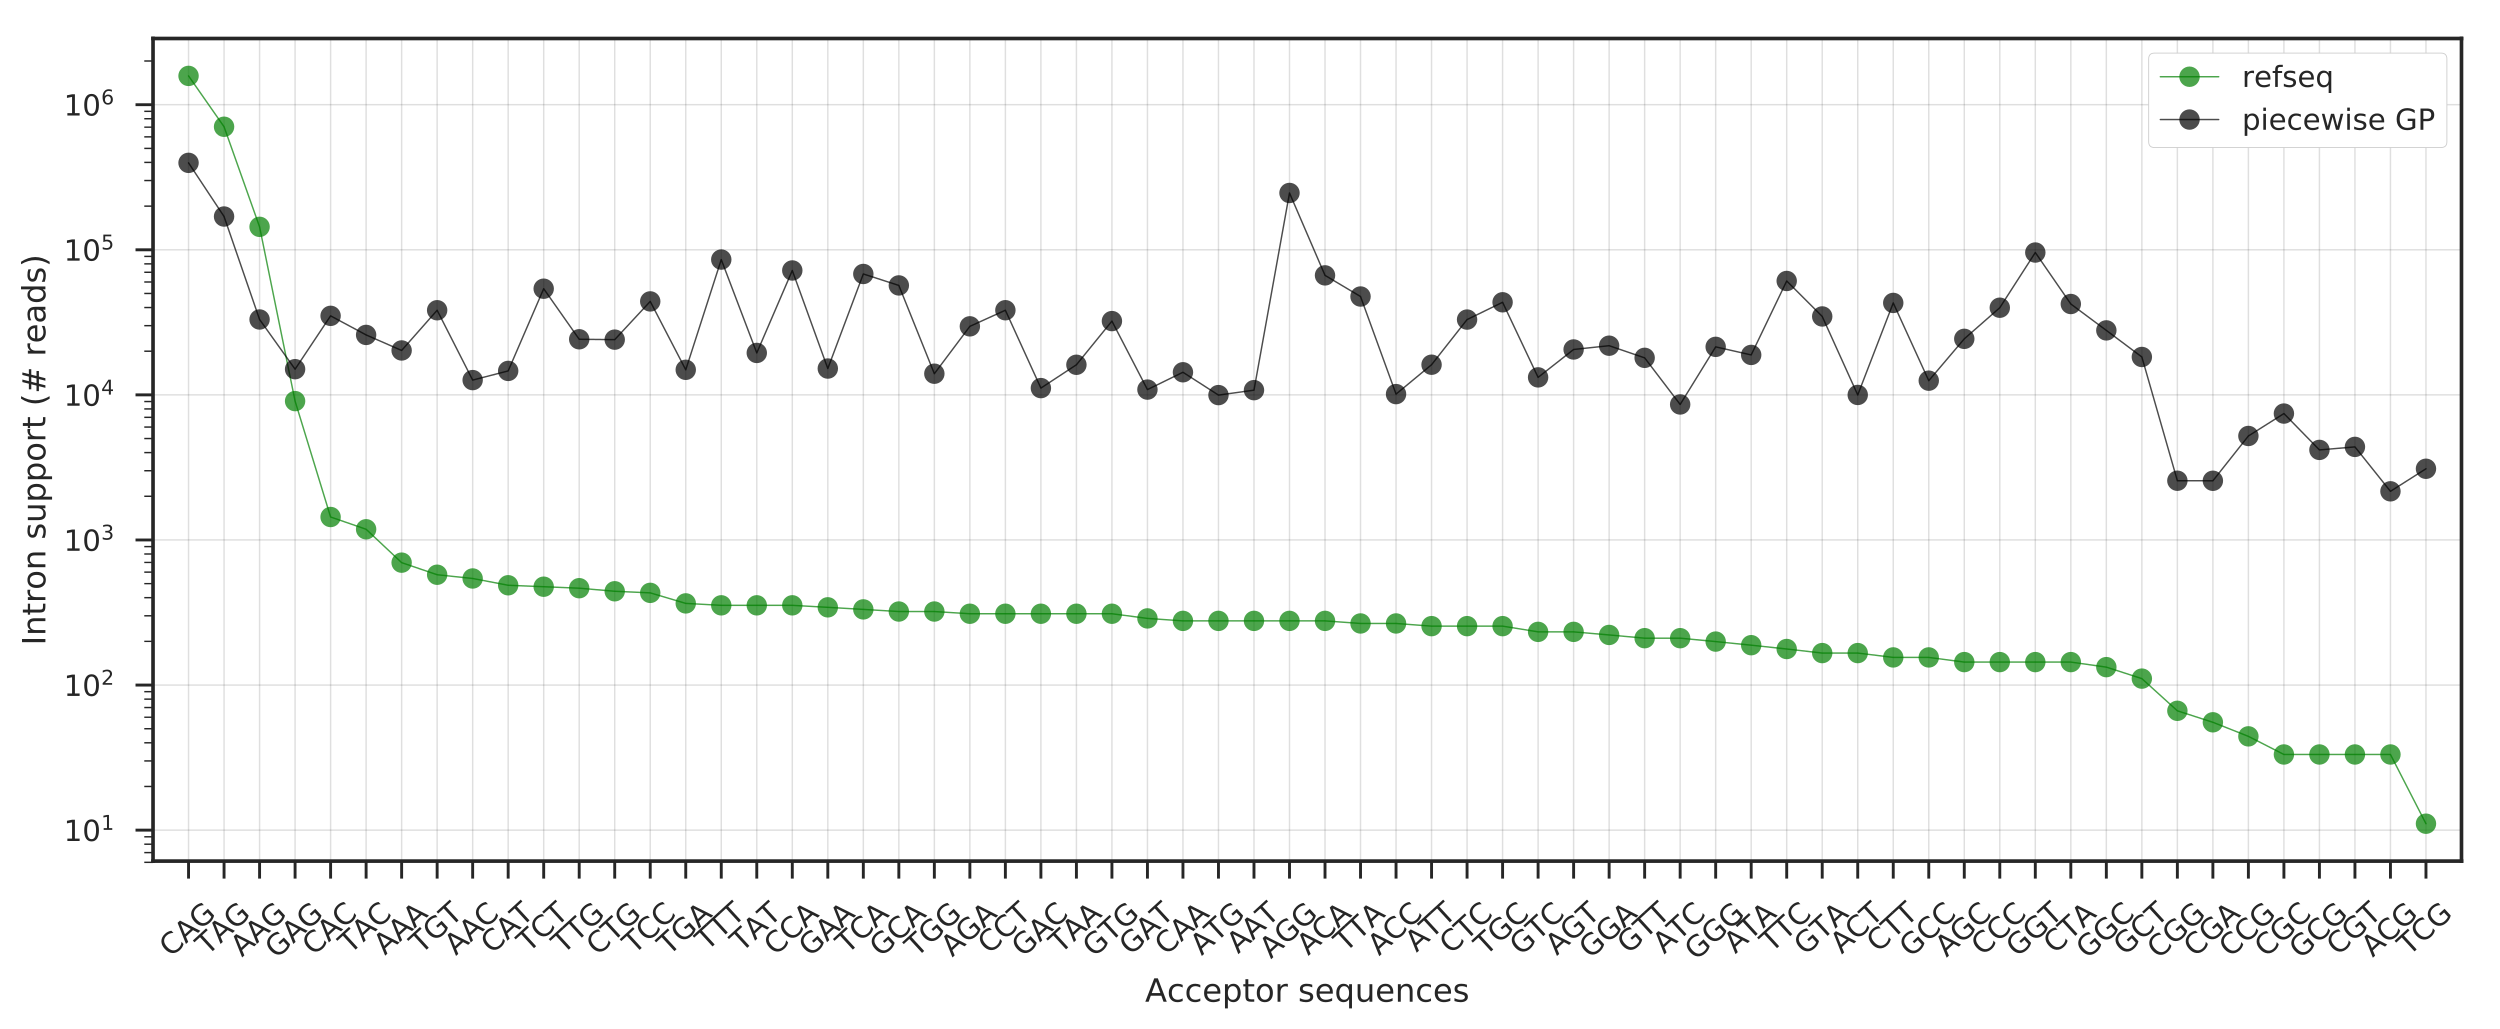 <?xml version="1.0" encoding="utf-8" standalone="no"?>
<!DOCTYPE svg PUBLIC "-//W3C//DTD SVG 1.1//EN"
  "http://www.w3.org/Graphics/SVG/1.1/DTD/svg11.dtd">
<!-- Created with matplotlib (https://matplotlib.org/) -->
<svg height="352.8pt" version="1.1" viewBox="0 0 856.8 352.8" width="856.8pt" xmlns="http://www.w3.org/2000/svg" xmlns:xlink="http://www.w3.org/1999/xlink">
 <defs>
  <style type="text/css">
*{stroke-linecap:butt;stroke-linejoin:round;}
  </style>
 </defs>
 <g id="figure_1">
  <g id="patch_1">
   <path d="M 0 352.8 
L 856.8 352.8 
L 856.8 0 
L 0 0 
z
" style="fill:#ffffff;"/>
  </g>
  <g id="axes_1">
   <g id="patch_2">
    <path d="M 52.446 295.116 
L 843.6 295.116 
L 843.6 13.2 
L 52.446 13.2 
z
" style="fill:#ffffff;"/>
   </g>
   <g id="matplotlib.axis_1">
    <g id="xtick_1">
     <g id="line2d_1">
      <path clip-path="url(#p3bf47a0874)" d="M 64.618 295.116 
L 64.618 13.2 
" style="fill:none;stroke:#000000;stroke-linecap:round;stroke-opacity:0.125;stroke-width:0.5;"/>
     </g>
     <g id="line2d_2">
      <defs>
       <path d="M 0 0 
L 0 6 
" id="m037bd5c315" style="stroke:#262626;"/>
      </defs>
      <g>
       <use style="fill:#262626;stroke:#262626;" x="64.618" xlink:href="#m037bd5c315" y="295.116"/>
      </g>
     </g>
     <g id="text_1">
      <!-- CAG -->
      <defs>
       <path d="M 64.406 67.281 
L 64.406 56.891 
Q 59.422 61.531 53.781 63.812 
Q 48.141 66.109 41.797 66.109 
Q 29.297 66.109 22.656 58.469 
Q 16.016 50.828 16.016 36.375 
Q 16.016 21.969 22.656 14.328 
Q 29.297 6.688 41.797 6.688 
Q 48.141 6.688 53.781 8.984 
Q 59.422 11.281 64.406 15.922 
L 64.406 5.609 
Q 59.234 2.094 53.438 0.328 
Q 47.656 -1.422 41.219 -1.422 
Q 24.656 -1.422 15.125 8.703 
Q 5.609 18.844 5.609 36.375 
Q 5.609 53.953 15.125 64.078 
Q 24.656 74.219 41.219 74.219 
Q 47.75 74.219 53.531 72.484 
Q 59.328 70.75 64.406 67.281 
z
" id="DejaVuSans-67"/>
       <path d="M 34.188 63.188 
L 20.797 26.906 
L 47.609 26.906 
z
M 28.609 72.906 
L 39.797 72.906 
L 67.578 0 
L 57.328 0 
L 50.688 18.703 
L 17.828 18.703 
L 11.188 0 
L 0.781 0 
z
" id="DejaVuSans-65"/>
       <path d="M 59.516 10.406 
L 59.516 29.984 
L 43.406 29.984 
L 43.406 38.094 
L 69.281 38.094 
L 69.281 6.781 
Q 63.578 2.734 56.688 0.656 
Q 49.812 -1.422 42 -1.422 
Q 24.906 -1.422 15.25 8.562 
Q 5.609 18.562 5.609 36.375 
Q 5.609 54.25 15.25 64.234 
Q 24.906 74.219 42 74.219 
Q 49.125 74.219 55.547 72.453 
Q 61.969 70.703 67.391 67.281 
L 67.391 56.781 
Q 61.922 61.422 55.766 63.766 
Q 49.609 66.109 42.828 66.109 
Q 29.438 66.109 22.719 58.641 
Q 16.016 51.172 16.016 36.375 
Q 16.016 21.625 22.719 14.156 
Q 29.438 6.688 42.828 6.688 
Q 48.047 6.688 52.141 7.594 
Q 56.25 8.5 59.516 10.406 
z
" id="DejaVuSans-71"/>
      </defs>
      <g style="fill:#262626;" transform="translate(58.528 328.289)rotate(-42.49)scale(0.1 -0.1)">
       <use xlink:href="#DejaVuSans-67"/>
       <use x="69.824" xlink:href="#DejaVuSans-65"/>
       <use x="138.217" xlink:href="#DejaVuSans-71"/>
      </g>
     </g>
    </g>
    <g id="xtick_2">
     <g id="line2d_3">
      <path clip-path="url(#p3bf47a0874)" d="M 76.789 295.116 
L 76.789 13.2 
" style="fill:none;stroke:#000000;stroke-linecap:round;stroke-opacity:0.125;stroke-width:0.5;"/>
     </g>
     <g id="line2d_4">
      <g>
       <use style="fill:#262626;stroke:#262626;" x="76.789" xlink:href="#m037bd5c315" y="295.116"/>
      </g>
     </g>
     <g id="text_2">
      <!-- TAG -->
      <defs>
       <path d="M -0.297 72.906 
L 61.375 72.906 
L 61.375 64.594 
L 35.5 64.594 
L 35.5 0 
L 25.594 0 
L 25.594 64.594 
L -0.297 64.594 
z
" id="DejaVuSans-84"/>
      </defs>
      <g style="fill:#262626;" transform="translate(71.027 327.691)rotate(-42.49)scale(0.1 -0.1)">
       <use xlink:href="#DejaVuSans-84"/>
       <use x="60.975" xlink:href="#DejaVuSans-65"/>
       <use x="129.367" xlink:href="#DejaVuSans-71"/>
      </g>
     </g>
    </g>
    <g id="xtick_3">
     <g id="line2d_5">
      <path clip-path="url(#p3bf47a0874)" d="M 88.961 295.116 
L 88.961 13.2 
" style="fill:none;stroke:#000000;stroke-linecap:round;stroke-opacity:0.125;stroke-width:0.5;"/>
     </g>
     <g id="line2d_6">
      <g>
       <use style="fill:#262626;stroke:#262626;" x="88.961" xlink:href="#m037bd5c315" y="295.116"/>
      </g>
     </g>
     <g id="text_3">
      <!-- AAG -->
      <g style="fill:#262626;" transform="translate(82.923 328.195)rotate(-42.49)scale(0.1 -0.1)">
       <use xlink:href="#DejaVuSans-65"/>
       <use x="68.439" xlink:href="#DejaVuSans-65"/>
       <use x="136.832" xlink:href="#DejaVuSans-71"/>
      </g>
     </g>
    </g>
    <g id="xtick_4">
     <g id="line2d_7">
      <path clip-path="url(#p3bf47a0874)" d="M 101.132 295.116 
L 101.132 13.2 
" style="fill:none;stroke:#000000;stroke-linecap:round;stroke-opacity:0.125;stroke-width:0.5;"/>
     </g>
     <g id="line2d_8">
      <g>
       <use style="fill:#262626;stroke:#262626;" x="101.132" xlink:href="#m037bd5c315" y="295.116"/>
      </g>
     </g>
     <g id="text_4">
      <!-- GAG -->
      <g style="fill:#262626;" transform="translate(94.761 328.806)rotate(-42.49)scale(0.1 -0.1)">
       <use xlink:href="#DejaVuSans-71"/>
       <use x="77.49" xlink:href="#DejaVuSans-65"/>
       <use x="145.883" xlink:href="#DejaVuSans-71"/>
      </g>
     </g>
    </g>
    <g id="xtick_5">
     <g id="line2d_9">
      <path clip-path="url(#p3bf47a0874)" d="M 113.304 295.116 
L 113.304 13.2 
" style="fill:none;stroke:#000000;stroke-linecap:round;stroke-opacity:0.125;stroke-width:0.5;"/>
     </g>
     <g id="line2d_10">
      <g>
       <use style="fill:#262626;stroke:#262626;" x="113.304" xlink:href="#m037bd5c315" y="295.116"/>
      </g>
     </g>
     <g id="text_5">
      <!-- CAC -->
      <g style="fill:#262626;" transform="translate(107.497 327.772)rotate(-42.49)scale(0.1 -0.1)">
       <use xlink:href="#DejaVuSans-67"/>
       <use x="69.824" xlink:href="#DejaVuSans-65"/>
       <use x="138.217" xlink:href="#DejaVuSans-67"/>
      </g>
     </g>
    </g>
    <g id="xtick_6">
     <g id="line2d_11">
      <path clip-path="url(#p3bf47a0874)" d="M 125.476 295.116 
L 125.476 13.2 
" style="fill:none;stroke:#000000;stroke-linecap:round;stroke-opacity:0.125;stroke-width:0.5;"/>
     </g>
     <g id="line2d_12">
      <g>
       <use style="fill:#262626;stroke:#262626;" x="125.476" xlink:href="#m037bd5c315" y="295.116"/>
      </g>
     </g>
     <g id="text_6">
      <!-- TAC -->
      <g style="fill:#262626;" transform="translate(119.995 327.174)rotate(-42.49)scale(0.1 -0.1)">
       <use xlink:href="#DejaVuSans-84"/>
       <use x="60.975" xlink:href="#DejaVuSans-65"/>
       <use x="129.367" xlink:href="#DejaVuSans-67"/>
      </g>
     </g>
    </g>
    <g id="xtick_7">
     <g id="line2d_13">
      <path clip-path="url(#p3bf47a0874)" d="M 137.647 295.116 
L 137.647 13.2 
" style="fill:none;stroke:#000000;stroke-linecap:round;stroke-opacity:0.125;stroke-width:0.5;"/>
     </g>
     <g id="line2d_14">
      <g>
       <use style="fill:#262626;stroke:#262626;" x="137.647" xlink:href="#m037bd5c315" y="295.116"/>
      </g>
     </g>
     <g id="text_7">
      <!-- AAA -->
      <g style="fill:#262626;" transform="translate(131.942 327.585)rotate(-42.49)scale(0.1 -0.1)">
       <use xlink:href="#DejaVuSans-65"/>
       <use x="68.439" xlink:href="#DejaVuSans-65"/>
       <use x="136.879" xlink:href="#DejaVuSans-65"/>
      </g>
     </g>
    </g>
    <g id="xtick_8">
     <g id="line2d_15">
      <path clip-path="url(#p3bf47a0874)" d="M 149.819 295.116 
L 149.819 13.2 
" style="fill:none;stroke:#000000;stroke-linecap:round;stroke-opacity:0.125;stroke-width:0.5;"/>
     </g>
     <g id="line2d_16">
      <g>
       <use style="fill:#262626;stroke:#262626;" x="149.819" xlink:href="#m037bd5c315" y="295.116"/>
      </g>
     </g>
     <g id="text_8">
      <!-- TGT -->
      <g style="fill:#262626;" transform="translate(144.324 327.201)rotate(-42.49)scale(0.1 -0.1)">
       <use xlink:href="#DejaVuSans-84"/>
       <use x="61.084" xlink:href="#DejaVuSans-71"/>
       <use x="138.527" xlink:href="#DejaVuSans-84"/>
      </g>
     </g>
    </g>
    <g id="xtick_9">
     <g id="line2d_17">
      <path clip-path="url(#p3bf47a0874)" d="M 161.99 295.116 
L 161.99 13.2 
" style="fill:none;stroke:#000000;stroke-linecap:round;stroke-opacity:0.125;stroke-width:0.5;"/>
     </g>
     <g id="line2d_18">
      <g>
       <use style="fill:#262626;stroke:#262626;" x="161.99" xlink:href="#m037bd5c315" y="295.116"/>
      </g>
     </g>
     <g id="text_9">
      <!-- AAC -->
      <g style="fill:#262626;" transform="translate(156.235 327.678)rotate(-42.49)scale(0.1 -0.1)">
       <use xlink:href="#DejaVuSans-65"/>
       <use x="68.439" xlink:href="#DejaVuSans-65"/>
       <use x="136.832" xlink:href="#DejaVuSans-67"/>
      </g>
     </g>
    </g>
    <g id="xtick_10">
     <g id="line2d_19">
      <path clip-path="url(#p3bf47a0874)" d="M 174.162 295.116 
L 174.162 13.2 
" style="fill:none;stroke:#000000;stroke-linecap:round;stroke-opacity:0.125;stroke-width:0.5;"/>
     </g>
     <g id="line2d_20">
      <g>
       <use style="fill:#262626;stroke:#262626;" x="174.162" xlink:href="#m037bd5c315" y="295.116"/>
      </g>
     </g>
     <g id="text_10">
      <!-- CAT -->
      <g style="fill:#262626;" transform="translate(168.681 327.175)rotate(-42.49)scale(0.1 -0.1)">
       <use xlink:href="#DejaVuSans-67"/>
       <use x="69.824" xlink:href="#DejaVuSans-65"/>
       <use x="138.123" xlink:href="#DejaVuSans-84"/>
      </g>
     </g>
    </g>
    <g id="xtick_11">
     <g id="line2d_21">
      <path clip-path="url(#p3bf47a0874)" d="M 186.334 295.116 
L 186.334 13.2 
" style="fill:none;stroke:#000000;stroke-linecap:round;stroke-opacity:0.125;stroke-width:0.5;"/>
     </g>
     <g id="line2d_22">
      <g>
       <use style="fill:#262626;stroke:#262626;" x="186.334" xlink:href="#m037bd5c315" y="295.116"/>
      </g>
     </g>
     <g id="text_11">
      <!-- TCT -->
      <g style="fill:#262626;" transform="translate(181.122 326.682)rotate(-42.49)scale(0.1 -0.1)">
       <use xlink:href="#DejaVuSans-84"/>
       <use x="61.006" xlink:href="#DejaVuSans-67"/>
       <use x="130.83" xlink:href="#DejaVuSans-84"/>
      </g>
     </g>
    </g>
    <g id="xtick_12">
     <g id="line2d_23">
      <path clip-path="url(#p3bf47a0874)" d="M 198.505 295.116 
L 198.505 13.2 
" style="fill:none;stroke:#000000;stroke-linecap:round;stroke-opacity:0.125;stroke-width:0.5;"/>
     </g>
     <g id="line2d_24">
      <g>
       <use style="fill:#262626;stroke:#262626;" x="198.505" xlink:href="#m037bd5c315" y="295.116"/>
      </g>
     </g>
     <g id="text_12">
      <!-- TTG -->
      <g style="fill:#262626;" transform="translate(193.009 327.203)rotate(-42.49)scale(0.1 -0.1)">
       <use xlink:href="#DejaVuSans-84"/>
       <use x="61.068" xlink:href="#DejaVuSans-84"/>
       <use x="122.152" xlink:href="#DejaVuSans-71"/>
      </g>
     </g>
    </g>
    <g id="xtick_13">
     <g id="line2d_25">
      <path clip-path="url(#p3bf47a0874)" d="M 210.677 295.116 
L 210.677 13.2 
" style="fill:none;stroke:#000000;stroke-linecap:round;stroke-opacity:0.125;stroke-width:0.5;"/>
     </g>
     <g id="line2d_26">
      <g>
       <use style="fill:#262626;stroke:#262626;" x="210.677" xlink:href="#m037bd5c315" y="295.116"/>
      </g>
     </g>
     <g id="text_13">
      <!-- CTG -->
      <g style="fill:#262626;" transform="translate(204.857 327.795)rotate(-42.49)scale(0.1 -0.1)">
       <use xlink:href="#DejaVuSans-67"/>
       <use x="69.824" xlink:href="#DejaVuSans-84"/>
       <use x="130.908" xlink:href="#DejaVuSans-71"/>
      </g>
     </g>
    </g>
    <g id="xtick_14">
     <g id="line2d_27">
      <path clip-path="url(#p3bf47a0874)" d="M 222.848 295.116 
L 222.848 13.2 
" style="fill:none;stroke:#000000;stroke-linecap:round;stroke-opacity:0.125;stroke-width:0.5;"/>
     </g>
     <g id="line2d_28">
      <g>
       <use style="fill:#262626;stroke:#262626;" x="222.848" xlink:href="#m037bd5c315" y="295.116"/>
      </g>
     </g>
     <g id="text_14">
      <!-- TCC -->
      <g style="fill:#262626;" transform="translate(217.314 327.273)rotate(-42.49)scale(0.1 -0.1)">
       <use xlink:href="#DejaVuSans-84"/>
       <use x="61.006" xlink:href="#DejaVuSans-67"/>
       <use x="130.83" xlink:href="#DejaVuSans-67"/>
      </g>
     </g>
    </g>
    <g id="xtick_15">
     <g id="line2d_29">
      <path clip-path="url(#p3bf47a0874)" d="M 235.02 295.116 
L 235.02 13.2 
" style="fill:none;stroke:#000000;stroke-linecap:round;stroke-opacity:0.125;stroke-width:0.5;"/>
     </g>
     <g id="line2d_30">
      <g>
       <use style="fill:#262626;stroke:#262626;" x="235.02" xlink:href="#m037bd5c315" y="295.116"/>
      </g>
     </g>
     <g id="text_15">
      <!-- TGA -->
      <g style="fill:#262626;" transform="translate(229.253 327.699)rotate(-42.49)scale(0.1 -0.1)">
       <use xlink:href="#DejaVuSans-84"/>
       <use x="61.084" xlink:href="#DejaVuSans-71"/>
       <use x="138.574" xlink:href="#DejaVuSans-65"/>
      </g>
     </g>
    </g>
    <g id="xtick_16">
     <g id="line2d_31">
      <path clip-path="url(#p3bf47a0874)" d="M 247.192 295.116 
L 247.192 13.2 
" style="fill:none;stroke:#000000;stroke-linecap:round;stroke-opacity:0.125;stroke-width:0.5;"/>
     </g>
     <g id="line2d_32">
      <g>
       <use style="fill:#262626;stroke:#262626;" x="247.192" xlink:href="#m037bd5c315" y="295.116"/>
      </g>
     </g>
     <g id="text_16">
      <!-- TTT -->
      <g style="fill:#262626;" transform="translate(242.301 326.094)rotate(-42.49)scale(0.1 -0.1)">
       <use xlink:href="#DejaVuSans-84"/>
       <use x="61.068" xlink:href="#DejaVuSans-84"/>
       <use x="122.137" xlink:href="#DejaVuSans-84"/>
      </g>
     </g>
    </g>
    <g id="xtick_17">
     <g id="line2d_33">
      <path clip-path="url(#p3bf47a0874)" d="M 259.363 295.116 
L 259.363 13.2 
" style="fill:none;stroke:#000000;stroke-linecap:round;stroke-opacity:0.125;stroke-width:0.5;"/>
     </g>
     <g id="line2d_34">
      <g>
       <use style="fill:#262626;stroke:#262626;" x="259.363" xlink:href="#m037bd5c315" y="295.116"/>
      </g>
     </g>
     <g id="text_17">
      <!-- TAT -->
      <g style="fill:#262626;" transform="translate(254.209 326.576)rotate(-42.49)scale(0.1 -0.1)">
       <use xlink:href="#DejaVuSans-84"/>
       <use x="60.975" xlink:href="#DejaVuSans-65"/>
       <use x="129.273" xlink:href="#DejaVuSans-84"/>
      </g>
     </g>
    </g>
    <g id="xtick_18">
     <g id="line2d_35">
      <path clip-path="url(#p3bf47a0874)" d="M 271.535 295.116 
L 271.535 13.2 
" style="fill:none;stroke:#000000;stroke-linecap:round;stroke-opacity:0.125;stroke-width:0.5;"/>
     </g>
     <g id="line2d_36">
      <g>
       <use style="fill:#262626;stroke:#262626;" x="271.535" xlink:href="#m037bd5c315" y="295.116"/>
      </g>
     </g>
     <g id="text_18">
      <!-- CCA -->
      <g style="fill:#262626;" transform="translate(265.727 327.773)rotate(-42.49)scale(0.1 -0.1)">
       <use xlink:href="#DejaVuSans-67"/>
       <use x="69.824" xlink:href="#DejaVuSans-67"/>
       <use x="139.648" xlink:href="#DejaVuSans-65"/>
      </g>
     </g>
    </g>
    <g id="xtick_19">
     <g id="line2d_37">
      <path clip-path="url(#p3bf47a0874)" d="M 283.706 295.116 
L 283.706 13.2 
" style="fill:none;stroke:#000000;stroke-linecap:round;stroke-opacity:0.125;stroke-width:0.5;"/>
     </g>
     <g id="line2d_38">
      <g>
       <use style="fill:#262626;stroke:#262626;" x="283.706" xlink:href="#m037bd5c315" y="295.116"/>
      </g>
     </g>
     <g id="text_19">
      <!-- GAA -->
      <g style="fill:#262626;" transform="translate(277.668 328.196)rotate(-42.49)scale(0.1 -0.1)">
       <use xlink:href="#DejaVuSans-71"/>
       <use x="77.49" xlink:href="#DejaVuSans-65"/>
       <use x="145.93" xlink:href="#DejaVuSans-65"/>
      </g>
     </g>
    </g>
    <g id="xtick_20">
     <g id="line2d_39">
      <path clip-path="url(#p3bf47a0874)" d="M 295.878 295.116 
L 295.878 13.2 
" style="fill:none;stroke:#000000;stroke-linecap:round;stroke-opacity:0.125;stroke-width:0.5;"/>
     </g>
     <g id="line2d_40">
      <g>
       <use style="fill:#262626;stroke:#262626;" x="295.878" xlink:href="#m037bd5c315" y="295.116"/>
      </g>
     </g>
     <g id="text_20">
      <!-- TCA -->
      <g style="fill:#262626;" transform="translate(290.396 327.177)rotate(-42.49)scale(0.1 -0.1)">
       <use xlink:href="#DejaVuSans-84"/>
       <use x="61.006" xlink:href="#DejaVuSans-67"/>
       <use x="130.83" xlink:href="#DejaVuSans-65"/>
      </g>
     </g>
    </g>
    <g id="xtick_21">
     <g id="line2d_41">
      <path clip-path="url(#p3bf47a0874)" d="M 308.05 295.116 
L 308.05 13.2 
" style="fill:none;stroke:#000000;stroke-linecap:round;stroke-opacity:0.125;stroke-width:0.5;"/>
     </g>
     <g id="line2d_42">
      <g>
       <use style="fill:#262626;stroke:#262626;" x="308.05" xlink:href="#m037bd5c315" y="295.116"/>
      </g>
     </g>
     <g id="text_21">
      <!-- GCA -->
      <g style="fill:#262626;" transform="translate(301.96 328.29)rotate(-42.49)scale(0.1 -0.1)">
       <use xlink:href="#DejaVuSans-71"/>
       <use x="77.49" xlink:href="#DejaVuSans-67"/>
       <use x="147.314" xlink:href="#DejaVuSans-65"/>
      </g>
     </g>
    </g>
    <g id="xtick_22">
     <g id="line2d_43">
      <path clip-path="url(#p3bf47a0874)" d="M 320.221 295.116 
L 320.221 13.2 
" style="fill:none;stroke:#000000;stroke-linecap:round;stroke-opacity:0.125;stroke-width:0.5;"/>
     </g>
     <g id="line2d_44">
      <g>
       <use style="fill:#262626;stroke:#262626;" x="320.221" xlink:href="#m037bd5c315" y="295.116"/>
      </g>
     </g>
     <g id="text_22">
      <!-- TGG -->
      <g style="fill:#262626;" transform="translate(314.119 328.312)rotate(-42.49)scale(0.1 -0.1)">
       <use xlink:href="#DejaVuSans-84"/>
       <use x="61.084" xlink:href="#DejaVuSans-71"/>
       <use x="138.574" xlink:href="#DejaVuSans-71"/>
      </g>
     </g>
    </g>
    <g id="xtick_23">
     <g id="line2d_45">
      <path clip-path="url(#p3bf47a0874)" d="M 332.393 295.116 
L 332.393 13.2 
" style="fill:none;stroke:#000000;stroke-linecap:round;stroke-opacity:0.125;stroke-width:0.5;"/>
     </g>
     <g id="line2d_46">
      <g>
       <use style="fill:#262626;stroke:#262626;" x="332.393" xlink:href="#m037bd5c315" y="295.116"/>
      </g>
     </g>
     <g id="text_23">
      <!-- AGA -->
      <g style="fill:#262626;" transform="translate(326.356 328.193)rotate(-42.49)scale(0.1 -0.1)">
       <use xlink:href="#DejaVuSans-65"/>
       <use x="68.393" xlink:href="#DejaVuSans-71"/>
       <use x="145.883" xlink:href="#DejaVuSans-65"/>
      </g>
     </g>
    </g>
    <g id="xtick_24">
     <g id="line2d_47">
      <path clip-path="url(#p3bf47a0874)" d="M 344.564 295.116 
L 344.564 13.2 
" style="fill:none;stroke:#000000;stroke-linecap:round;stroke-opacity:0.125;stroke-width:0.5;"/>
     </g>
     <g id="line2d_48">
      <g>
       <use style="fill:#262626;stroke:#262626;" x="344.564" xlink:href="#m037bd5c315" y="295.116"/>
      </g>
     </g>
     <g id="text_24">
      <!-- CCT -->
      <g style="fill:#262626;" transform="translate(339.027 327.278)rotate(-42.49)scale(0.1 -0.1)">
       <use xlink:href="#DejaVuSans-67"/>
       <use x="69.824" xlink:href="#DejaVuSans-67"/>
       <use x="139.648" xlink:href="#DejaVuSans-84"/>
      </g>
     </g>
    </g>
    <g id="xtick_25">
     <g id="line2d_49">
      <path clip-path="url(#p3bf47a0874)" d="M 356.736 295.116 
L 356.736 13.2 
" style="fill:none;stroke:#000000;stroke-linecap:round;stroke-opacity:0.125;stroke-width:0.5;"/>
     </g>
     <g id="line2d_50">
      <g>
       <use style="fill:#262626;stroke:#262626;" x="356.736" xlink:href="#m037bd5c315" y="295.116"/>
      </g>
     </g>
     <g id="text_25">
      <!-- GAC -->
      <g style="fill:#262626;" transform="translate(350.647 328.289)rotate(-42.49)scale(0.1 -0.1)">
       <use xlink:href="#DejaVuSans-71"/>
       <use x="77.49" xlink:href="#DejaVuSans-65"/>
       <use x="145.883" xlink:href="#DejaVuSans-67"/>
      </g>
     </g>
    </g>
    <g id="xtick_26">
     <g id="line2d_51">
      <path clip-path="url(#p3bf47a0874)" d="M 368.908 295.116 
L 368.908 13.2 
" style="fill:none;stroke:#000000;stroke-linecap:round;stroke-opacity:0.125;stroke-width:0.5;"/>
     </g>
     <g id="line2d_52">
      <g>
       <use style="fill:#262626;stroke:#262626;" x="368.908" xlink:href="#m037bd5c315" y="295.116"/>
      </g>
     </g>
     <g id="text_26">
      <!-- TAA -->
      <g style="fill:#262626;" transform="translate(363.478 327.081)rotate(-42.49)scale(0.1 -0.1)">
       <use xlink:href="#DejaVuSans-84"/>
       <use x="60.975" xlink:href="#DejaVuSans-65"/>
       <use x="129.414" xlink:href="#DejaVuSans-65"/>
      </g>
     </g>
    </g>
    <g id="xtick_27">
     <g id="line2d_53">
      <path clip-path="url(#p3bf47a0874)" d="M 381.079 295.116 
L 381.079 13.2 
" style="fill:none;stroke:#000000;stroke-linecap:round;stroke-opacity:0.125;stroke-width:0.5;"/>
     </g>
     <g id="line2d_54">
      <g>
       <use style="fill:#262626;stroke:#262626;" x="381.079" xlink:href="#m037bd5c315" y="295.116"/>
      </g>
     </g>
     <g id="text_27">
      <!-- GTG -->
      <g style="fill:#262626;" transform="translate(374.979 328.309)rotate(-42.49)scale(0.1 -0.1)">
       <use xlink:href="#DejaVuSans-71"/>
       <use x="77.443" xlink:href="#DejaVuSans-84"/>
       <use x="138.527" xlink:href="#DejaVuSans-71"/>
      </g>
     </g>
    </g>
    <g id="xtick_28">
     <g id="line2d_55">
      <path clip-path="url(#p3bf47a0874)" d="M 393.251 295.116 
L 393.251 13.2 
" style="fill:none;stroke:#000000;stroke-linecap:round;stroke-opacity:0.125;stroke-width:0.5;"/>
     </g>
     <g id="line2d_56">
      <g>
       <use style="fill:#262626;stroke:#262626;" x="393.251" xlink:href="#m037bd5c315" y="295.116"/>
      </g>
     </g>
     <g id="text_28">
      <!-- GAT -->
      <g style="fill:#262626;" transform="translate(387.488 327.692)rotate(-42.49)scale(0.1 -0.1)">
       <use xlink:href="#DejaVuSans-71"/>
       <use x="77.49" xlink:href="#DejaVuSans-65"/>
       <use x="145.789" xlink:href="#DejaVuSans-84"/>
      </g>
     </g>
    </g>
    <g id="xtick_29">
     <g id="line2d_57">
      <path clip-path="url(#p3bf47a0874)" d="M 405.422 295.116 
L 405.422 13.2 
" style="fill:none;stroke:#000000;stroke-linecap:round;stroke-opacity:0.125;stroke-width:0.5;"/>
     </g>
     <g id="line2d_58">
      <g>
       <use style="fill:#262626;stroke:#262626;" x="405.422" xlink:href="#m037bd5c315" y="295.116"/>
      </g>
     </g>
     <g id="text_29">
      <!-- CAA -->
      <g style="fill:#262626;" transform="translate(399.666 327.679)rotate(-42.49)scale(0.1 -0.1)">
       <use xlink:href="#DejaVuSans-67"/>
       <use x="69.824" xlink:href="#DejaVuSans-65"/>
       <use x="138.264" xlink:href="#DejaVuSans-65"/>
      </g>
     </g>
    </g>
    <g id="xtick_30">
     <g id="line2d_59">
      <path clip-path="url(#p3bf47a0874)" d="M 417.594 295.116 
L 417.594 13.2 
" style="fill:none;stroke:#000000;stroke-linecap:round;stroke-opacity:0.125;stroke-width:0.5;"/>
     </g>
     <g id="line2d_60">
      <g>
       <use style="fill:#262626;stroke:#262626;" x="417.594" xlink:href="#m037bd5c315" y="295.116"/>
      </g>
     </g>
     <g id="text_30">
      <!-- ATG -->
      <g style="fill:#262626;" transform="translate(411.831 327.692)rotate(-42.49)scale(0.1 -0.1)">
       <use xlink:href="#DejaVuSans-65"/>
       <use x="68.299" xlink:href="#DejaVuSans-84"/>
       <use x="129.383" xlink:href="#DejaVuSans-71"/>
      </g>
     </g>
    </g>
    <g id="xtick_31">
     <g id="line2d_61">
      <path clip-path="url(#p3bf47a0874)" d="M 429.766 295.116 
L 429.766 13.2 
" style="fill:none;stroke:#000000;stroke-linecap:round;stroke-opacity:0.125;stroke-width:0.5;"/>
     </g>
     <g id="line2d_62">
      <g>
       <use style="fill:#262626;stroke:#262626;" x="429.766" xlink:href="#m037bd5c315" y="295.116"/>
      </g>
     </g>
     <g id="text_31">
      <!-- AAT -->
      <g style="fill:#262626;" transform="translate(424.336 327.081)rotate(-42.49)scale(0.1 -0.1)">
       <use xlink:href="#DejaVuSans-65"/>
       <use x="68.439" xlink:href="#DejaVuSans-65"/>
       <use x="136.738" xlink:href="#DejaVuSans-84"/>
      </g>
     </g>
    </g>
    <g id="xtick_32">
     <g id="line2d_63">
      <path clip-path="url(#p3bf47a0874)" d="M 441.937 295.116 
L 441.937 13.2 
" style="fill:none;stroke:#000000;stroke-linecap:round;stroke-opacity:0.125;stroke-width:0.5;"/>
     </g>
     <g id="line2d_64">
      <g>
       <use style="fill:#262626;stroke:#262626;" x="441.937" xlink:href="#m037bd5c315" y="295.116"/>
      </g>
     </g>
     <g id="text_32">
      <!-- AGG -->
      <g style="fill:#262626;" transform="translate(435.566 328.806)rotate(-42.49)scale(0.1 -0.1)">
       <use xlink:href="#DejaVuSans-65"/>
       <use x="68.393" xlink:href="#DejaVuSans-71"/>
       <use x="145.883" xlink:href="#DejaVuSans-71"/>
      </g>
     </g>
    </g>
    <g id="xtick_33">
     <g id="line2d_65">
      <path clip-path="url(#p3bf47a0874)" d="M 454.109 295.116 
L 454.109 13.2 
" style="fill:none;stroke:#000000;stroke-linecap:round;stroke-opacity:0.125;stroke-width:0.5;"/>
     </g>
     <g id="line2d_66">
      <g>
       <use style="fill:#262626;stroke:#262626;" x="454.109" xlink:href="#m037bd5c315" y="295.116"/>
      </g>
     </g>
     <g id="text_33">
      <!-- ACA -->
      <g style="fill:#262626;" transform="translate(448.354 327.676)rotate(-42.49)scale(0.1 -0.1)">
       <use xlink:href="#DejaVuSans-65"/>
       <use x="68.393" xlink:href="#DejaVuSans-67"/>
       <use x="138.217" xlink:href="#DejaVuSans-65"/>
      </g>
     </g>
    </g>
    <g id="xtick_34">
     <g id="line2d_67">
      <path clip-path="url(#p3bf47a0874)" d="M 466.28 295.116 
L 466.28 13.2 
" style="fill:none;stroke:#000000;stroke-linecap:round;stroke-opacity:0.125;stroke-width:0.5;"/>
     </g>
     <g id="line2d_68">
      <g>
       <use style="fill:#262626;stroke:#262626;" x="466.28" xlink:href="#m037bd5c315" y="295.116"/>
      </g>
     </g>
     <g id="text_34">
      <!-- TTA -->
      <g style="fill:#262626;" transform="translate(461.123 326.583)rotate(-42.49)scale(0.1 -0.1)">
       <use xlink:href="#DejaVuSans-84"/>
       <use x="61.068" xlink:href="#DejaVuSans-84"/>
       <use x="122.043" xlink:href="#DejaVuSans-65"/>
      </g>
     </g>
    </g>
    <g id="xtick_35">
     <g id="line2d_69">
      <path clip-path="url(#p3bf47a0874)" d="M 478.452 295.116 
L 478.452 13.2 
" style="fill:none;stroke:#000000;stroke-linecap:round;stroke-opacity:0.125;stroke-width:0.5;"/>
     </g>
     <g id="line2d_70">
      <g>
       <use style="fill:#262626;stroke:#262626;" x="478.452" xlink:href="#m037bd5c315" y="295.116"/>
      </g>
     </g>
     <g id="text_35">
      <!-- ACC -->
      <g style="fill:#262626;" transform="translate(472.645 327.772)rotate(-42.49)scale(0.1 -0.1)">
       <use xlink:href="#DejaVuSans-65"/>
       <use x="68.393" xlink:href="#DejaVuSans-67"/>
       <use x="138.217" xlink:href="#DejaVuSans-67"/>
      </g>
     </g>
    </g>
    <g id="xtick_36">
     <g id="line2d_71">
      <path clip-path="url(#p3bf47a0874)" d="M 490.624 295.116 
L 490.624 13.2 
" style="fill:none;stroke:#000000;stroke-linecap:round;stroke-opacity:0.125;stroke-width:0.5;"/>
     </g>
     <g id="line2d_72">
      <g>
       <use style="fill:#262626;stroke:#262626;" x="490.624" xlink:href="#m037bd5c315" y="295.116"/>
      </g>
     </g>
     <g id="text_36">
      <!-- ATT -->
      <g style="fill:#262626;" transform="translate(485.466 326.583)rotate(-42.49)scale(0.1 -0.1)">
       <use xlink:href="#DejaVuSans-65"/>
       <use x="68.299" xlink:href="#DejaVuSans-84"/>
       <use x="129.367" xlink:href="#DejaVuSans-84"/>
      </g>
     </g>
    </g>
    <g id="xtick_37">
     <g id="line2d_73">
      <path clip-path="url(#p3bf47a0874)" d="M 502.795 295.116 
L 502.795 13.2 
" style="fill:none;stroke:#000000;stroke-linecap:round;stroke-opacity:0.125;stroke-width:0.5;"/>
     </g>
     <g id="line2d_74">
      <g>
       <use style="fill:#262626;stroke:#262626;" x="502.795" xlink:href="#m037bd5c315" y="295.116"/>
      </g>
     </g>
     <g id="text_37">
      <!-- CTC -->
      <g style="fill:#262626;" transform="translate(497.261 327.273)rotate(-42.49)scale(0.1 -0.1)">
       <use xlink:href="#DejaVuSans-67"/>
       <use x="69.824" xlink:href="#DejaVuSans-84"/>
       <use x="130.83" xlink:href="#DejaVuSans-67"/>
      </g>
     </g>
    </g>
    <g id="xtick_38">
     <g id="line2d_75">
      <path clip-path="url(#p3bf47a0874)" d="M 514.967 295.116 
L 514.967 13.2 
" style="fill:none;stroke:#000000;stroke-linecap:round;stroke-opacity:0.125;stroke-width:0.5;"/>
     </g>
     <g id="line2d_76">
      <g>
       <use style="fill:#262626;stroke:#262626;" x="514.967" xlink:href="#m037bd5c315" y="295.116"/>
      </g>
     </g>
     <g id="text_38">
      <!-- TGC -->
      <g style="fill:#262626;" transform="translate(509.147 327.795)rotate(-42.49)scale(0.1 -0.1)">
       <use xlink:href="#DejaVuSans-84"/>
       <use x="61.084" xlink:href="#DejaVuSans-71"/>
       <use x="138.574" xlink:href="#DejaVuSans-67"/>
      </g>
     </g>
    </g>
    <g id="xtick_39">
     <g id="line2d_77">
      <path clip-path="url(#p3bf47a0874)" d="M 527.138 295.116 
L 527.138 13.2 
" style="fill:none;stroke:#000000;stroke-linecap:round;stroke-opacity:0.125;stroke-width:0.5;"/>
     </g>
     <g id="line2d_78">
      <g>
       <use style="fill:#262626;stroke:#262626;" x="527.138" xlink:href="#m037bd5c315" y="295.116"/>
      </g>
     </g>
     <g id="text_39">
      <!-- GTC -->
      <g style="fill:#262626;" transform="translate(521.324 327.787)rotate(-42.49)scale(0.1 -0.1)">
       <use xlink:href="#DejaVuSans-71"/>
       <use x="77.443" xlink:href="#DejaVuSans-84"/>
       <use x="138.449" xlink:href="#DejaVuSans-67"/>
      </g>
     </g>
    </g>
    <g id="xtick_40">
     <g id="line2d_79">
      <path clip-path="url(#p3bf47a0874)" d="M 539.31 295.116 
L 539.31 13.2 
" style="fill:none;stroke:#000000;stroke-linecap:round;stroke-opacity:0.125;stroke-width:0.5;"/>
     </g>
     <g id="line2d_80">
      <g>
       <use style="fill:#262626;stroke:#262626;" x="539.31" xlink:href="#m037bd5c315" y="295.116"/>
      </g>
     </g>
     <g id="text_40">
      <!-- AGT -->
      <g style="fill:#262626;" transform="translate(533.545 327.695)rotate(-42.49)scale(0.1 -0.1)">
       <use xlink:href="#DejaVuSans-65"/>
       <use x="68.393" xlink:href="#DejaVuSans-71"/>
       <use x="145.836" xlink:href="#DejaVuSans-84"/>
      </g>
     </g>
    </g>
    <g id="xtick_41">
     <g id="line2d_81">
      <path clip-path="url(#p3bf47a0874)" d="M 551.482 295.116 
L 551.482 13.2 
" style="fill:none;stroke:#000000;stroke-linecap:round;stroke-opacity:0.125;stroke-width:0.5;"/>
     </g>
     <g id="line2d_82">
      <g>
       <use style="fill:#262626;stroke:#262626;" x="551.482" xlink:href="#m037bd5c315" y="295.116"/>
      </g>
     </g>
     <g id="text_41">
      <!-- GGA -->
      <g style="fill:#262626;" transform="translate(545.11 328.807)rotate(-42.49)scale(0.1 -0.1)">
       <use xlink:href="#DejaVuSans-71"/>
       <use x="77.49" xlink:href="#DejaVuSans-71"/>
       <use x="154.98" xlink:href="#DejaVuSans-65"/>
      </g>
     </g>
    </g>
    <g id="xtick_42">
     <g id="line2d_83">
      <path clip-path="url(#p3bf47a0874)" d="M 563.653 295.116 
L 563.653 13.2 
" style="fill:none;stroke:#000000;stroke-linecap:round;stroke-opacity:0.125;stroke-width:0.5;"/>
     </g>
     <g id="line2d_84">
      <g>
       <use style="fill:#262626;stroke:#262626;" x="563.653" xlink:href="#m037bd5c315" y="295.116"/>
      </g>
     </g>
     <g id="text_42">
      <!-- GTT -->
      <g style="fill:#262626;" transform="translate(558.159 327.2)rotate(-42.49)scale(0.1 -0.1)">
       <use xlink:href="#DejaVuSans-71"/>
       <use x="77.443" xlink:href="#DejaVuSans-84"/>
       <use x="138.512" xlink:href="#DejaVuSans-84"/>
      </g>
     </g>
    </g>
    <g id="xtick_43">
     <g id="line2d_85">
      <path clip-path="url(#p3bf47a0874)" d="M 575.825 295.116 
L 575.825 13.2 
" style="fill:none;stroke:#000000;stroke-linecap:round;stroke-opacity:0.125;stroke-width:0.5;"/>
     </g>
     <g id="line2d_86">
      <g>
       <use style="fill:#262626;stroke:#262626;" x="575.825" xlink:href="#m037bd5c315" y="295.116"/>
      </g>
     </g>
     <g id="text_43">
      <!-- ATC -->
      <g style="fill:#262626;" transform="translate(570.347 327.169)rotate(-42.49)scale(0.1 -0.1)">
       <use xlink:href="#DejaVuSans-65"/>
       <use x="68.299" xlink:href="#DejaVuSans-84"/>
       <use x="129.305" xlink:href="#DejaVuSans-67"/>
      </g>
     </g>
    </g>
    <g id="xtick_44">
     <g id="line2d_87">
      <path clip-path="url(#p3bf47a0874)" d="M 587.996 295.116 
L 587.996 13.2 
" style="fill:none;stroke:#000000;stroke-linecap:round;stroke-opacity:0.125;stroke-width:0.5;"/>
     </g>
     <g id="line2d_88">
      <g>
       <use style="fill:#262626;stroke:#262626;" x="587.996" xlink:href="#m037bd5c315" y="295.116"/>
      </g>
     </g>
     <g id="text_44">
      <!-- GGG -->
      <g style="fill:#262626;" transform="translate(581.29 329.421)rotate(-42.49)scale(0.1 -0.1)">
       <use xlink:href="#DejaVuSans-71"/>
       <use x="77.49" xlink:href="#DejaVuSans-71"/>
       <use x="154.98" xlink:href="#DejaVuSans-71"/>
      </g>
     </g>
    </g>
    <g id="xtick_45">
     <g id="line2d_89">
      <path clip-path="url(#p3bf47a0874)" d="M 600.168 295.116 
L 600.168 13.2 
" style="fill:none;stroke:#000000;stroke-linecap:round;stroke-opacity:0.125;stroke-width:0.5;"/>
     </g>
     <g id="line2d_90">
      <g>
       <use style="fill:#262626;stroke:#262626;" x="600.168" xlink:href="#m037bd5c315" y="295.116"/>
      </g>
     </g>
     <g id="text_45">
      <!-- ATA -->
      <g style="fill:#262626;" transform="translate(594.744 327.071)rotate(-42.49)scale(0.1 -0.1)">
       <use xlink:href="#DejaVuSans-65"/>
       <use x="68.299" xlink:href="#DejaVuSans-84"/>
       <use x="129.273" xlink:href="#DejaVuSans-65"/>
      </g>
     </g>
    </g>
    <g id="xtick_46">
     <g id="line2d_91">
      <path clip-path="url(#p3bf47a0874)" d="M 612.34 295.116 
L 612.34 13.2 
" style="fill:none;stroke:#000000;stroke-linecap:round;stroke-opacity:0.125;stroke-width:0.5;"/>
     </g>
     <g id="line2d_92">
      <g>
       <use style="fill:#262626;stroke:#262626;" x="612.34" xlink:href="#m037bd5c315" y="295.116"/>
      </g>
     </g>
     <g id="text_46">
      <!-- TTC -->
      <g style="fill:#262626;" transform="translate(607.128 326.681)rotate(-42.49)scale(0.1 -0.1)">
       <use xlink:href="#DejaVuSans-84"/>
       <use x="61.068" xlink:href="#DejaVuSans-84"/>
       <use x="122.074" xlink:href="#DejaVuSans-67"/>
      </g>
     </g>
    </g>
    <g id="xtick_47">
     <g id="line2d_93">
      <path clip-path="url(#p3bf47a0874)" d="M 624.511 295.116 
L 624.511 13.2 
" style="fill:none;stroke:#000000;stroke-linecap:round;stroke-opacity:0.125;stroke-width:0.5;"/>
     </g>
     <g id="line2d_94">
      <g>
       <use style="fill:#262626;stroke:#262626;" x="624.511" xlink:href="#m037bd5c315" y="295.116"/>
      </g>
     </g>
     <g id="text_47">
      <!-- GTA -->
      <g style="fill:#262626;" transform="translate(618.75 327.689)rotate(-42.49)scale(0.1 -0.1)">
       <use xlink:href="#DejaVuSans-71"/>
       <use x="77.443" xlink:href="#DejaVuSans-84"/>
       <use x="138.418" xlink:href="#DejaVuSans-65"/>
      </g>
     </g>
    </g>
    <g id="xtick_48">
     <g id="line2d_95">
      <path clip-path="url(#p3bf47a0874)" d="M 636.683 295.116 
L 636.683 13.2 
" style="fill:none;stroke:#000000;stroke-linecap:round;stroke-opacity:0.125;stroke-width:0.5;"/>
     </g>
     <g id="line2d_96">
      <g>
       <use style="fill:#262626;stroke:#262626;" x="636.683" xlink:href="#m037bd5c315" y="295.116"/>
      </g>
     </g>
     <g id="text_48">
      <!-- ACT -->
      <g style="fill:#262626;" transform="translate(631.199 327.181)rotate(-42.49)scale(0.1 -0.1)">
       <use xlink:href="#DejaVuSans-65"/>
       <use x="68.393" xlink:href="#DejaVuSans-67"/>
       <use x="138.217" xlink:href="#DejaVuSans-84"/>
      </g>
     </g>
    </g>
    <g id="xtick_49">
     <g id="line2d_97">
      <path clip-path="url(#p3bf47a0874)" d="M 648.854 295.116 
L 648.854 13.2 
" style="fill:none;stroke:#000000;stroke-linecap:round;stroke-opacity:0.125;stroke-width:0.5;"/>
     </g>
     <g id="line2d_98">
      <g>
       <use style="fill:#262626;stroke:#262626;" x="648.854" xlink:href="#m037bd5c315" y="295.116"/>
      </g>
     </g>
     <g id="text_49">
      <!-- CTT -->
      <g style="fill:#262626;" transform="translate(643.64 326.686)rotate(-42.49)scale(0.1 -0.1)">
       <use xlink:href="#DejaVuSans-67"/>
       <use x="69.824" xlink:href="#DejaVuSans-84"/>
       <use x="130.893" xlink:href="#DejaVuSans-84"/>
      </g>
     </g>
    </g>
    <g id="xtick_50">
     <g id="line2d_99">
      <path clip-path="url(#p3bf47a0874)" d="M 661.026 295.116 
L 661.026 13.2 
" style="fill:none;stroke:#000000;stroke-linecap:round;stroke-opacity:0.125;stroke-width:0.5;"/>
     </g>
     <g id="line2d_100">
      <g>
       <use style="fill:#262626;stroke:#262626;" x="661.026" xlink:href="#m037bd5c315" y="295.116"/>
      </g>
     </g>
     <g id="text_50">
      <!-- GCC -->
      <g style="fill:#262626;" transform="translate(654.884 328.386)rotate(-42.49)scale(0.1 -0.1)">
       <use xlink:href="#DejaVuSans-71"/>
       <use x="77.49" xlink:href="#DejaVuSans-67"/>
       <use x="147.314" xlink:href="#DejaVuSans-67"/>
      </g>
     </g>
    </g>
    <g id="xtick_51">
     <g id="line2d_101">
      <path clip-path="url(#p3bf47a0874)" d="M 673.198 295.116 
L 673.198 13.2 
" style="fill:none;stroke:#000000;stroke-linecap:round;stroke-opacity:0.125;stroke-width:0.5;"/>
     </g>
     <g id="line2d_102">
      <g>
       <use style="fill:#262626;stroke:#262626;" x="673.198" xlink:href="#m037bd5c315" y="295.116"/>
      </g>
     </g>
     <g id="text_51">
      <!-- AGC -->
      <g style="fill:#262626;" transform="translate(667.109 328.289)rotate(-42.49)scale(0.1 -0.1)">
       <use xlink:href="#DejaVuSans-65"/>
       <use x="68.393" xlink:href="#DejaVuSans-71"/>
       <use x="145.883" xlink:href="#DejaVuSans-67"/>
      </g>
     </g>
    </g>
    <g id="xtick_52">
     <g id="line2d_103">
      <path clip-path="url(#p3bf47a0874)" d="M 685.369 295.116 
L 685.369 13.2 
" style="fill:none;stroke:#000000;stroke-linecap:round;stroke-opacity:0.125;stroke-width:0.5;"/>
     </g>
     <g id="line2d_104">
      <g>
       <use style="fill:#262626;stroke:#262626;" x="685.369" xlink:href="#m037bd5c315" y="295.116"/>
      </g>
     </g>
     <g id="text_52">
      <!-- CCC -->
      <g style="fill:#262626;" transform="translate(679.509 327.869)rotate(-42.49)scale(0.1 -0.1)">
       <use xlink:href="#DejaVuSans-67"/>
       <use x="69.824" xlink:href="#DejaVuSans-67"/>
       <use x="139.648" xlink:href="#DejaVuSans-67"/>
      </g>
     </g>
    </g>
    <g id="xtick_53">
     <g id="line2d_105">
      <path clip-path="url(#p3bf47a0874)" d="M 697.541 295.116 
L 697.541 13.2 
" style="fill:none;stroke:#000000;stroke-linecap:round;stroke-opacity:0.125;stroke-width:0.5;"/>
     </g>
     <g id="line2d_106">
      <g>
       <use style="fill:#262626;stroke:#262626;" x="697.541" xlink:href="#m037bd5c315" y="295.116"/>
      </g>
     </g>
     <g id="text_53">
      <!-- GGT -->
      <g style="fill:#262626;" transform="translate(691.441 328.309)rotate(-42.49)scale(0.1 -0.1)">
       <use xlink:href="#DejaVuSans-71"/>
       <use x="77.49" xlink:href="#DejaVuSans-71"/>
       <use x="154.934" xlink:href="#DejaVuSans-84"/>
      </g>
     </g>
    </g>
    <g id="xtick_54">
     <g id="line2d_107">
      <path clip-path="url(#p3bf47a0874)" d="M 709.712 295.116 
L 709.712 13.2 
" style="fill:none;stroke:#000000;stroke-linecap:round;stroke-opacity:0.125;stroke-width:0.5;"/>
     </g>
     <g id="line2d_108">
      <g>
       <use style="fill:#262626;stroke:#262626;" x="709.712" xlink:href="#m037bd5c315" y="295.116"/>
      </g>
     </g>
     <g id="text_54">
      <!-- CTA -->
      <g style="fill:#262626;" transform="translate(704.232 327.175)rotate(-42.49)scale(0.1 -0.1)">
       <use xlink:href="#DejaVuSans-67"/>
       <use x="69.824" xlink:href="#DejaVuSans-84"/>
       <use x="130.799" xlink:href="#DejaVuSans-65"/>
      </g>
     </g>
    </g>
    <g id="xtick_55">
     <g id="line2d_109">
      <path clip-path="url(#p3bf47a0874)" d="M 721.884 295.116 
L 721.884 13.2 
" style="fill:none;stroke:#000000;stroke-linecap:round;stroke-opacity:0.125;stroke-width:0.5;"/>
     </g>
     <g id="line2d_110">
      <g>
       <use style="fill:#262626;stroke:#262626;" x="721.884" xlink:href="#m037bd5c315" y="295.116"/>
      </g>
     </g>
     <g id="text_55">
      <!-- GGC -->
      <g style="fill:#262626;" transform="translate(715.46 328.903)rotate(-42.49)scale(0.1 -0.1)">
       <use xlink:href="#DejaVuSans-71"/>
       <use x="77.49" xlink:href="#DejaVuSans-71"/>
       <use x="154.98" xlink:href="#DejaVuSans-67"/>
      </g>
     </g>
    </g>
    <g id="xtick_56">
     <g id="line2d_111">
      <path clip-path="url(#p3bf47a0874)" d="M 734.056 295.116 
L 734.056 13.2 
" style="fill:none;stroke:#000000;stroke-linecap:round;stroke-opacity:0.125;stroke-width:0.5;"/>
     </g>
     <g id="line2d_112">
      <g>
       <use style="fill:#262626;stroke:#262626;" x="734.056" xlink:href="#m037bd5c315" y="295.116"/>
      </g>
     </g>
     <g id="text_56">
      <!-- GCT -->
      <g style="fill:#262626;" transform="translate(728.236 327.795)rotate(-42.49)scale(0.1 -0.1)">
       <use xlink:href="#DejaVuSans-71"/>
       <use x="77.49" xlink:href="#DejaVuSans-67"/>
       <use x="147.314" xlink:href="#DejaVuSans-84"/>
      </g>
     </g>
    </g>
    <g id="xtick_57">
     <g id="line2d_113">
      <path clip-path="url(#p3bf47a0874)" d="M 746.227 295.116 
L 746.227 13.2 
" style="fill:none;stroke:#000000;stroke-linecap:round;stroke-opacity:0.125;stroke-width:0.5;"/>
     </g>
     <g id="line2d_114">
      <g>
       <use style="fill:#262626;stroke:#262626;" x="746.227" xlink:href="#m037bd5c315" y="295.116"/>
      </g>
     </g>
     <g id="text_57">
      <!-- CGG -->
      <g style="fill:#262626;" transform="translate(739.803 328.903)rotate(-42.49)scale(0.1 -0.1)">
       <use xlink:href="#DejaVuSans-67"/>
       <use x="69.824" xlink:href="#DejaVuSans-71"/>
       <use x="147.314" xlink:href="#DejaVuSans-71"/>
      </g>
     </g>
    </g>
    <g id="xtick_58">
     <g id="line2d_115">
      <path clip-path="url(#p3bf47a0874)" d="M 758.399 295.116 
L 758.399 13.2 
" style="fill:none;stroke:#000000;stroke-linecap:round;stroke-opacity:0.125;stroke-width:0.5;"/>
     </g>
     <g id="line2d_116">
      <g>
       <use style="fill:#262626;stroke:#262626;" x="758.399" xlink:href="#m037bd5c315" y="295.116"/>
      </g>
     </g>
     <g id="text_58">
      <!-- CGA -->
      <g style="fill:#262626;" transform="translate(752.309 328.29)rotate(-42.49)scale(0.1 -0.1)">
       <use xlink:href="#DejaVuSans-67"/>
       <use x="69.824" xlink:href="#DejaVuSans-71"/>
       <use x="147.314" xlink:href="#DejaVuSans-65"/>
      </g>
     </g>
    </g>
    <g id="xtick_59">
     <g id="line2d_117">
      <path clip-path="url(#p3bf47a0874)" d="M 770.57 295.116 
L 770.57 13.2 
" style="fill:none;stroke:#000000;stroke-linecap:round;stroke-opacity:0.125;stroke-width:0.5;"/>
     </g>
     <g id="line2d_118">
      <g>
       <use style="fill:#262626;stroke:#262626;" x="770.57" xlink:href="#m037bd5c315" y="295.116"/>
      </g>
     </g>
     <g id="text_59">
      <!-- CCG -->
      <g style="fill:#262626;" transform="translate(764.428 328.386)rotate(-42.49)scale(0.1 -0.1)">
       <use xlink:href="#DejaVuSans-67"/>
       <use x="69.824" xlink:href="#DejaVuSans-67"/>
       <use x="139.648" xlink:href="#DejaVuSans-71"/>
      </g>
     </g>
    </g>
    <g id="xtick_60">
     <g id="line2d_119">
      <path clip-path="url(#p3bf47a0874)" d="M 782.742 295.116 
L 782.742 13.2 
" style="fill:none;stroke:#000000;stroke-linecap:round;stroke-opacity:0.125;stroke-width:0.5;"/>
     </g>
     <g id="line2d_120">
      <g>
       <use style="fill:#262626;stroke:#262626;" x="782.742" xlink:href="#m037bd5c315" y="295.116"/>
      </g>
     </g>
     <g id="text_60">
      <!-- CGC -->
      <g style="fill:#262626;" transform="translate(776.6 328.386)rotate(-42.49)scale(0.1 -0.1)">
       <use xlink:href="#DejaVuSans-67"/>
       <use x="69.824" xlink:href="#DejaVuSans-71"/>
       <use x="147.314" xlink:href="#DejaVuSans-67"/>
      </g>
     </g>
    </g>
    <g id="xtick_61">
     <g id="line2d_121">
      <path clip-path="url(#p3bf47a0874)" d="M 794.914 295.116 
L 794.914 13.2 
" style="fill:none;stroke:#000000;stroke-linecap:round;stroke-opacity:0.125;stroke-width:0.5;"/>
     </g>
     <g id="line2d_122">
      <g>
       <use style="fill:#262626;stroke:#262626;" x="794.914" xlink:href="#m037bd5c315" y="295.116"/>
      </g>
     </g>
     <g id="text_61">
      <!-- GCG -->
      <g style="fill:#262626;" transform="translate(788.489 328.903)rotate(-42.49)scale(0.1 -0.1)">
       <use xlink:href="#DejaVuSans-71"/>
       <use x="77.49" xlink:href="#DejaVuSans-67"/>
       <use x="147.314" xlink:href="#DejaVuSans-71"/>
      </g>
     </g>
    </g>
    <g id="xtick_62">
     <g id="line2d_123">
      <path clip-path="url(#p3bf47a0874)" d="M 807.085 295.116 
L 807.085 13.2 
" style="fill:none;stroke:#000000;stroke-linecap:round;stroke-opacity:0.125;stroke-width:0.5;"/>
     </g>
     <g id="line2d_124">
      <g>
       <use style="fill:#262626;stroke:#262626;" x="807.085" xlink:href="#m037bd5c315" y="295.116"/>
      </g>
     </g>
     <g id="text_62">
      <!-- CGT -->
      <g style="fill:#262626;" transform="translate(801.267 327.792)rotate(-42.49)scale(0.1 -0.1)">
       <use xlink:href="#DejaVuSans-67"/>
       <use x="69.824" xlink:href="#DejaVuSans-71"/>
       <use x="147.268" xlink:href="#DejaVuSans-84"/>
      </g>
     </g>
    </g>
    <g id="xtick_63">
     <g id="line2d_125">
      <path clip-path="url(#p3bf47a0874)" d="M 819.257 295.116 
L 819.257 13.2 
" style="fill:none;stroke:#000000;stroke-linecap:round;stroke-opacity:0.125;stroke-width:0.5;"/>
     </g>
     <g id="line2d_126">
      <g>
       <use style="fill:#262626;stroke:#262626;" x="819.257" xlink:href="#m037bd5c315" y="295.116"/>
      </g>
     </g>
     <g id="text_63">
      <!-- ACG -->
      <g style="fill:#262626;" transform="translate(813.168 328.289)rotate(-42.49)scale(0.1 -0.1)">
       <use xlink:href="#DejaVuSans-65"/>
       <use x="68.393" xlink:href="#DejaVuSans-67"/>
       <use x="138.217" xlink:href="#DejaVuSans-71"/>
      </g>
     </g>
    </g>
    <g id="xtick_64">
     <g id="line2d_127">
      <path clip-path="url(#p3bf47a0874)" d="M 831.428 295.116 
L 831.428 13.2 
" style="fill:none;stroke:#000000;stroke-linecap:round;stroke-opacity:0.125;stroke-width:0.5;"/>
     </g>
     <g id="line2d_128">
      <g>
       <use style="fill:#262626;stroke:#262626;" x="831.428" xlink:href="#m037bd5c315" y="295.116"/>
      </g>
     </g>
     <g id="text_64">
      <!-- TCG -->
      <g style="fill:#262626;" transform="translate(825.612 327.79)rotate(-42.49)scale(0.1 -0.1)">
       <use xlink:href="#DejaVuSans-84"/>
       <use x="61.006" xlink:href="#DejaVuSans-67"/>
       <use x="130.83" xlink:href="#DejaVuSans-71"/>
      </g>
     </g>
    </g>
    <g id="text_65">
     <!-- Acceptor sequences -->
     <defs>
      <path d="M 48.781 52.594 
L 48.781 44.188 
Q 44.969 46.297 41.141 47.344 
Q 37.312 48.391 33.406 48.391 
Q 24.656 48.391 19.812 42.844 
Q 14.984 37.312 14.984 27.297 
Q 14.984 17.281 19.812 11.734 
Q 24.656 6.203 33.406 6.203 
Q 37.312 6.203 41.141 7.25 
Q 44.969 8.297 48.781 10.406 
L 48.781 2.094 
Q 45.016 0.344 40.984 -0.531 
Q 36.969 -1.422 32.422 -1.422 
Q 20.062 -1.422 12.781 6.344 
Q 5.516 14.109 5.516 27.297 
Q 5.516 40.672 12.859 48.328 
Q 20.219 56 33.016 56 
Q 37.156 56 41.109 55.141 
Q 45.062 54.297 48.781 52.594 
z
" id="DejaVuSans-99"/>
      <path d="M 56.203 29.594 
L 56.203 25.203 
L 14.891 25.203 
Q 15.484 15.922 20.484 11.062 
Q 25.484 6.203 34.422 6.203 
Q 39.594 6.203 44.453 7.469 
Q 49.312 8.734 54.109 11.281 
L 54.109 2.781 
Q 49.266 0.734 44.188 -0.344 
Q 39.109 -1.422 33.891 -1.422 
Q 20.797 -1.422 13.156 6.188 
Q 5.516 13.812 5.516 26.812 
Q 5.516 40.234 12.766 48.109 
Q 20.016 56 32.328 56 
Q 43.359 56 49.781 48.891 
Q 56.203 41.797 56.203 29.594 
z
M 47.219 32.234 
Q 47.125 39.594 43.094 43.984 
Q 39.062 48.391 32.422 48.391 
Q 24.906 48.391 20.391 44.141 
Q 15.875 39.891 15.188 32.172 
z
" id="DejaVuSans-101"/>
      <path d="M 18.109 8.203 
L 18.109 -20.797 
L 9.078 -20.797 
L 9.078 54.688 
L 18.109 54.688 
L 18.109 46.391 
Q 20.953 51.266 25.266 53.625 
Q 29.594 56 35.594 56 
Q 45.562 56 51.781 48.094 
Q 58.016 40.188 58.016 27.297 
Q 58.016 14.406 51.781 6.484 
Q 45.562 -1.422 35.594 -1.422 
Q 29.594 -1.422 25.266 0.953 
Q 20.953 3.328 18.109 8.203 
z
M 48.688 27.297 
Q 48.688 37.203 44.609 42.844 
Q 40.531 48.484 33.406 48.484 
Q 26.266 48.484 22.188 42.844 
Q 18.109 37.203 18.109 27.297 
Q 18.109 17.391 22.188 11.75 
Q 26.266 6.109 33.406 6.109 
Q 40.531 6.109 44.609 11.75 
Q 48.688 17.391 48.688 27.297 
z
" id="DejaVuSans-112"/>
      <path d="M 18.312 70.219 
L 18.312 54.688 
L 36.812 54.688 
L 36.812 47.703 
L 18.312 47.703 
L 18.312 18.016 
Q 18.312 11.328 20.141 9.422 
Q 21.969 7.516 27.594 7.516 
L 36.812 7.516 
L 36.812 0 
L 27.594 0 
Q 17.188 0 13.234 3.875 
Q 9.281 7.766 9.281 18.016 
L 9.281 47.703 
L 2.688 47.703 
L 2.688 54.688 
L 9.281 54.688 
L 9.281 70.219 
z
" id="DejaVuSans-116"/>
      <path d="M 30.609 48.391 
Q 23.391 48.391 19.188 42.75 
Q 14.984 37.109 14.984 27.297 
Q 14.984 17.484 19.156 11.844 
Q 23.344 6.203 30.609 6.203 
Q 37.797 6.203 41.984 11.859 
Q 46.188 17.531 46.188 27.297 
Q 46.188 37.016 41.984 42.703 
Q 37.797 48.391 30.609 48.391 
z
M 30.609 56 
Q 42.328 56 49.016 48.375 
Q 55.719 40.766 55.719 27.297 
Q 55.719 13.875 49.016 6.219 
Q 42.328 -1.422 30.609 -1.422 
Q 18.844 -1.422 12.172 6.219 
Q 5.516 13.875 5.516 27.297 
Q 5.516 40.766 12.172 48.375 
Q 18.844 56 30.609 56 
z
" id="DejaVuSans-111"/>
      <path d="M 41.109 46.297 
Q 39.594 47.172 37.812 47.578 
Q 36.031 48 33.891 48 
Q 26.266 48 22.188 43.047 
Q 18.109 38.094 18.109 28.812 
L 18.109 0 
L 9.078 0 
L 9.078 54.688 
L 18.109 54.688 
L 18.109 46.188 
Q 20.953 51.172 25.484 53.578 
Q 30.031 56 36.531 56 
Q 37.453 56 38.578 55.875 
Q 39.703 55.766 41.062 55.516 
z
" id="DejaVuSans-114"/>
      <path id="DejaVuSans-32"/>
      <path d="M 44.281 53.078 
L 44.281 44.578 
Q 40.484 46.531 36.375 47.5 
Q 32.281 48.484 27.875 48.484 
Q 21.188 48.484 17.844 46.438 
Q 14.5 44.391 14.5 40.281 
Q 14.5 37.156 16.891 35.375 
Q 19.281 33.594 26.516 31.984 
L 29.594 31.297 
Q 39.156 29.25 43.188 25.516 
Q 47.219 21.781 47.219 15.094 
Q 47.219 7.469 41.188 3.016 
Q 35.156 -1.422 24.609 -1.422 
Q 20.219 -1.422 15.453 -0.562 
Q 10.688 0.297 5.422 2 
L 5.422 11.281 
Q 10.406 8.688 15.234 7.391 
Q 20.062 6.109 24.812 6.109 
Q 31.156 6.109 34.562 8.281 
Q 37.984 10.453 37.984 14.406 
Q 37.984 18.062 35.516 20.016 
Q 33.062 21.969 24.703 23.781 
L 21.578 24.516 
Q 13.234 26.266 9.516 29.906 
Q 5.812 33.547 5.812 39.891 
Q 5.812 47.609 11.281 51.797 
Q 16.75 56 26.812 56 
Q 31.781 56 36.172 55.266 
Q 40.578 54.547 44.281 53.078 
z
" id="DejaVuSans-115"/>
      <path d="M 14.797 27.297 
Q 14.797 17.391 18.875 11.75 
Q 22.953 6.109 30.078 6.109 
Q 37.203 6.109 41.297 11.75 
Q 45.406 17.391 45.406 27.297 
Q 45.406 37.203 41.297 42.844 
Q 37.203 48.484 30.078 48.484 
Q 22.953 48.484 18.875 42.844 
Q 14.797 37.203 14.797 27.297 
z
M 45.406 8.203 
Q 42.578 3.328 38.25 0.953 
Q 33.938 -1.422 27.875 -1.422 
Q 17.969 -1.422 11.734 6.484 
Q 5.516 14.406 5.516 27.297 
Q 5.516 40.188 11.734 48.094 
Q 17.969 56 27.875 56 
Q 33.938 56 38.25 53.625 
Q 42.578 51.266 45.406 46.391 
L 45.406 54.688 
L 54.391 54.688 
L 54.391 -20.797 
L 45.406 -20.797 
z
" id="DejaVuSans-113"/>
      <path d="M 8.5 21.578 
L 8.5 54.688 
L 17.484 54.688 
L 17.484 21.922 
Q 17.484 14.156 20.5 10.266 
Q 23.531 6.391 29.594 6.391 
Q 36.859 6.391 41.078 11.031 
Q 45.312 15.672 45.312 23.688 
L 45.312 54.688 
L 54.297 54.688 
L 54.297 0 
L 45.312 0 
L 45.312 8.406 
Q 42.047 3.422 37.719 1 
Q 33.406 -1.422 27.688 -1.422 
Q 18.266 -1.422 13.375 4.438 
Q 8.5 10.297 8.5 21.578 
z
M 31.109 56 
z
" id="DejaVuSans-117"/>
      <path d="M 54.891 33.016 
L 54.891 0 
L 45.906 0 
L 45.906 32.719 
Q 45.906 40.484 42.875 44.328 
Q 39.844 48.188 33.797 48.188 
Q 26.516 48.188 22.312 43.547 
Q 18.109 38.922 18.109 30.906 
L 18.109 0 
L 9.078 0 
L 9.078 54.688 
L 18.109 54.688 
L 18.109 46.188 
Q 21.344 51.125 25.703 53.562 
Q 30.078 56 35.797 56 
Q 45.219 56 50.047 50.172 
Q 54.891 44.344 54.891 33.016 
z
" id="DejaVuSans-110"/>
     </defs>
     <g style="fill:#262626;" transform="translate(392.437 343.312)scale(0.11 -0.11)">
      <use xlink:href="#DejaVuSans-65"/>
      <use x="68.393" xlink:href="#DejaVuSans-99"/>
      <use x="123.373" xlink:href="#DejaVuSans-99"/>
      <use x="178.354" xlink:href="#DejaVuSans-101"/>
      <use x="239.877" xlink:href="#DejaVuSans-112"/>
      <use x="303.354" xlink:href="#DejaVuSans-116"/>
      <use x="342.562" xlink:href="#DejaVuSans-111"/>
      <use x="403.744" xlink:href="#DejaVuSans-114"/>
      <use x="444.857" xlink:href="#DejaVuSans-32"/>
      <use x="476.645" xlink:href="#DejaVuSans-115"/>
      <use x="528.744" xlink:href="#DejaVuSans-101"/>
      <use x="590.268" xlink:href="#DejaVuSans-113"/>
      <use x="653.744" xlink:href="#DejaVuSans-117"/>
      <use x="717.123" xlink:href="#DejaVuSans-101"/>
      <use x="778.646" xlink:href="#DejaVuSans-110"/>
      <use x="842.025" xlink:href="#DejaVuSans-99"/>
      <use x="897.006" xlink:href="#DejaVuSans-101"/>
      <use x="958.529" xlink:href="#DejaVuSans-115"/>
     </g>
    </g>
   </g>
   <g id="matplotlib.axis_2">
    <g id="ytick_1">
     <g id="line2d_129">
      <path clip-path="url(#p3bf47a0874)" d="M 52.446 284.503 
L 843.6 284.503 
" style="fill:none;stroke:#000000;stroke-linecap:round;stroke-opacity:0.125;stroke-width:0.5;"/>
     </g>
     <g id="line2d_130">
      <defs>
       <path d="M 0 0 
L -6 0 
" id="mc4f08e69aa" style="stroke:#262626;"/>
      </defs>
      <g>
       <use style="fill:#262626;stroke:#262626;" x="52.446" xlink:href="#mc4f08e69aa" y="284.503"/>
      </g>
     </g>
     <g id="text_66">
      <!-- $\mathdefault{10^{1}}$ -->
      <defs>
       <path d="M 12.406 8.297 
L 28.516 8.297 
L 28.516 63.922 
L 10.984 60.406 
L 10.984 69.391 
L 28.422 72.906 
L 38.281 72.906 
L 38.281 8.297 
L 54.391 8.297 
L 54.391 0 
L 12.406 0 
z
" id="DejaVuSans-49"/>
       <path d="M 31.781 66.406 
Q 24.172 66.406 20.328 58.906 
Q 16.5 51.422 16.5 36.375 
Q 16.5 21.391 20.328 13.891 
Q 24.172 6.391 31.781 6.391 
Q 39.453 6.391 43.281 13.891 
Q 47.125 21.391 47.125 36.375 
Q 47.125 51.422 43.281 58.906 
Q 39.453 66.406 31.781 66.406 
z
M 31.781 74.219 
Q 44.047 74.219 50.516 64.516 
Q 56.984 54.828 56.984 36.375 
Q 56.984 17.969 50.516 8.266 
Q 44.047 -1.422 31.781 -1.422 
Q 19.531 -1.422 13.062 8.266 
Q 6.594 17.969 6.594 36.375 
Q 6.594 54.828 13.062 64.516 
Q 19.531 74.219 31.781 74.219 
z
" id="DejaVuSans-48"/>
      </defs>
      <g style="fill:#262626;" transform="translate(21.846 288.302)scale(0.1 -0.1)">
       <use transform="translate(0 0.684)" xlink:href="#DejaVuSans-49"/>
       <use transform="translate(63.623 0.684)" xlink:href="#DejaVuSans-48"/>
       <use transform="translate(128.203 38.966)scale(0.7)" xlink:href="#DejaVuSans-49"/>
      </g>
     </g>
    </g>
    <g id="ytick_2">
     <g id="line2d_131">
      <path clip-path="url(#p3bf47a0874)" d="M 52.446 234.779 
L 843.6 234.779 
" style="fill:none;stroke:#000000;stroke-linecap:round;stroke-opacity:0.125;stroke-width:0.5;"/>
     </g>
     <g id="line2d_132">
      <g>
       <use style="fill:#262626;stroke:#262626;" x="52.446" xlink:href="#mc4f08e69aa" y="234.779"/>
      </g>
     </g>
     <g id="text_67">
      <!-- $\mathdefault{10^{2}}$ -->
      <defs>
       <path d="M 19.188 8.297 
L 53.609 8.297 
L 53.609 0 
L 7.328 0 
L 7.328 8.297 
Q 12.938 14.109 22.625 23.891 
Q 32.328 33.688 34.812 36.531 
Q 39.547 41.844 41.422 45.531 
Q 43.312 49.219 43.312 52.781 
Q 43.312 58.594 39.234 62.25 
Q 35.156 65.922 28.609 65.922 
Q 23.969 65.922 18.812 64.312 
Q 13.672 62.703 7.812 59.422 
L 7.812 69.391 
Q 13.766 71.781 18.938 73 
Q 24.125 74.219 28.422 74.219 
Q 39.75 74.219 46.484 68.547 
Q 53.219 62.891 53.219 53.422 
Q 53.219 48.922 51.531 44.891 
Q 49.859 40.875 45.406 35.406 
Q 44.188 33.984 37.641 27.219 
Q 31.109 20.453 19.188 8.297 
z
" id="DejaVuSans-50"/>
      </defs>
      <g style="fill:#262626;" transform="translate(21.846 238.578)scale(0.1 -0.1)">
       <use transform="translate(0 0.766)" xlink:href="#DejaVuSans-49"/>
       <use transform="translate(63.623 0.766)" xlink:href="#DejaVuSans-48"/>
       <use transform="translate(128.203 39.047)scale(0.7)" xlink:href="#DejaVuSans-50"/>
      </g>
     </g>
    </g>
    <g id="ytick_3">
     <g id="line2d_133">
      <path clip-path="url(#p3bf47a0874)" d="M 52.446 185.054 
L 843.6 185.054 
" style="fill:none;stroke:#000000;stroke-linecap:round;stroke-opacity:0.125;stroke-width:0.5;"/>
     </g>
     <g id="line2d_134">
      <g>
       <use style="fill:#262626;stroke:#262626;" x="52.446" xlink:href="#mc4f08e69aa" y="185.054"/>
      </g>
     </g>
     <g id="text_68">
      <!-- $\mathdefault{10^{3}}$ -->
      <defs>
       <path d="M 40.578 39.312 
Q 47.656 37.797 51.625 33 
Q 55.609 28.219 55.609 21.188 
Q 55.609 10.406 48.188 4.484 
Q 40.766 -1.422 27.094 -1.422 
Q 22.516 -1.422 17.656 -0.516 
Q 12.797 0.391 7.625 2.203 
L 7.625 11.719 
Q 11.719 9.328 16.594 8.109 
Q 21.484 6.891 26.812 6.891 
Q 36.078 6.891 40.938 10.547 
Q 45.797 14.203 45.797 21.188 
Q 45.797 27.641 41.281 31.266 
Q 36.766 34.906 28.719 34.906 
L 20.219 34.906 
L 20.219 43.016 
L 29.109 43.016 
Q 36.375 43.016 40.234 45.922 
Q 44.094 48.828 44.094 54.297 
Q 44.094 59.906 40.109 62.906 
Q 36.141 65.922 28.719 65.922 
Q 24.656 65.922 20.016 65.031 
Q 15.375 64.156 9.812 62.312 
L 9.812 71.094 
Q 15.438 72.656 20.344 73.438 
Q 25.25 74.219 29.594 74.219 
Q 40.828 74.219 47.359 69.109 
Q 53.906 64.016 53.906 55.328 
Q 53.906 49.266 50.438 45.094 
Q 46.969 40.922 40.578 39.312 
z
" id="DejaVuSans-51"/>
      </defs>
      <g style="fill:#262626;" transform="translate(21.846 188.853)scale(0.1 -0.1)">
       <use transform="translate(0 0.766)" xlink:href="#DejaVuSans-49"/>
       <use transform="translate(63.623 0.766)" xlink:href="#DejaVuSans-48"/>
       <use transform="translate(128.203 39.047)scale(0.7)" xlink:href="#DejaVuSans-51"/>
      </g>
     </g>
    </g>
    <g id="ytick_4">
     <g id="line2d_135">
      <path clip-path="url(#p3bf47a0874)" d="M 52.446 135.33 
L 843.6 135.33 
" style="fill:none;stroke:#000000;stroke-linecap:round;stroke-opacity:0.125;stroke-width:0.5;"/>
     </g>
     <g id="line2d_136">
      <g>
       <use style="fill:#262626;stroke:#262626;" x="52.446" xlink:href="#mc4f08e69aa" y="135.33"/>
      </g>
     </g>
     <g id="text_69">
      <!-- $\mathdefault{10^{4}}$ -->
      <defs>
       <path d="M 37.797 64.312 
L 12.891 25.391 
L 37.797 25.391 
z
M 35.203 72.906 
L 47.609 72.906 
L 47.609 25.391 
L 58.016 25.391 
L 58.016 17.188 
L 47.609 17.188 
L 47.609 0 
L 37.797 0 
L 37.797 17.188 
L 4.891 17.188 
L 4.891 26.703 
z
" id="DejaVuSans-52"/>
      </defs>
      <g style="fill:#262626;" transform="translate(21.846 139.129)scale(0.1 -0.1)">
       <use transform="translate(0 0.684)" xlink:href="#DejaVuSans-49"/>
       <use transform="translate(63.623 0.684)" xlink:href="#DejaVuSans-48"/>
       <use transform="translate(128.203 38.966)scale(0.7)" xlink:href="#DejaVuSans-52"/>
      </g>
     </g>
    </g>
    <g id="ytick_5">
     <g id="line2d_137">
      <path clip-path="url(#p3bf47a0874)" d="M 52.446 85.605 
L 843.6 85.605 
" style="fill:none;stroke:#000000;stroke-linecap:round;stroke-opacity:0.125;stroke-width:0.5;"/>
     </g>
     <g id="line2d_138">
      <g>
       <use style="fill:#262626;stroke:#262626;" x="52.446" xlink:href="#mc4f08e69aa" y="85.605"/>
      </g>
     </g>
     <g id="text_70">
      <!-- $\mathdefault{10^{5}}$ -->
      <defs>
       <path d="M 10.797 72.906 
L 49.516 72.906 
L 49.516 64.594 
L 19.828 64.594 
L 19.828 46.734 
Q 21.969 47.469 24.109 47.828 
Q 26.266 48.188 28.422 48.188 
Q 40.625 48.188 47.75 41.5 
Q 54.891 34.812 54.891 23.391 
Q 54.891 11.625 47.562 5.094 
Q 40.234 -1.422 26.906 -1.422 
Q 22.312 -1.422 17.547 -0.641 
Q 12.797 0.141 7.719 1.703 
L 7.719 11.625 
Q 12.109 9.234 16.797 8.062 
Q 21.484 6.891 26.703 6.891 
Q 35.156 6.891 40.078 11.328 
Q 45.016 15.766 45.016 23.391 
Q 45.016 31 40.078 35.438 
Q 35.156 39.891 26.703 39.891 
Q 22.75 39.891 18.812 39.016 
Q 14.891 38.141 10.797 36.281 
z
" id="DejaVuSans-53"/>
      </defs>
      <g style="fill:#262626;" transform="translate(21.846 89.405)scale(0.1 -0.1)">
       <use transform="translate(0 0.684)" xlink:href="#DejaVuSans-49"/>
       <use transform="translate(63.623 0.684)" xlink:href="#DejaVuSans-48"/>
       <use transform="translate(128.203 38.966)scale(0.7)" xlink:href="#DejaVuSans-53"/>
      </g>
     </g>
    </g>
    <g id="ytick_6">
     <g id="line2d_139">
      <path clip-path="url(#p3bf47a0874)" d="M 52.446 35.881 
L 843.6 35.881 
" style="fill:none;stroke:#000000;stroke-linecap:round;stroke-opacity:0.125;stroke-width:0.5;"/>
     </g>
     <g id="line2d_140">
      <g>
       <use style="fill:#262626;stroke:#262626;" x="52.446" xlink:href="#mc4f08e69aa" y="35.881"/>
      </g>
     </g>
     <g id="text_71">
      <!-- $\mathdefault{10^{6}}$ -->
      <defs>
       <path d="M 33.016 40.375 
Q 26.375 40.375 22.484 35.828 
Q 18.609 31.297 18.609 23.391 
Q 18.609 15.531 22.484 10.953 
Q 26.375 6.391 33.016 6.391 
Q 39.656 6.391 43.531 10.953 
Q 47.406 15.531 47.406 23.391 
Q 47.406 31.297 43.531 35.828 
Q 39.656 40.375 33.016 40.375 
z
M 52.594 71.297 
L 52.594 62.312 
Q 48.875 64.062 45.094 64.984 
Q 41.312 65.922 37.594 65.922 
Q 27.828 65.922 22.672 59.328 
Q 17.531 52.734 16.797 39.406 
Q 19.672 43.656 24.016 45.922 
Q 28.375 48.188 33.594 48.188 
Q 44.578 48.188 50.953 41.516 
Q 57.328 34.859 57.328 23.391 
Q 57.328 12.156 50.688 5.359 
Q 44.047 -1.422 33.016 -1.422 
Q 20.359 -1.422 13.672 8.266 
Q 6.984 17.969 6.984 36.375 
Q 6.984 53.656 15.188 63.938 
Q 23.391 74.219 37.203 74.219 
Q 40.922 74.219 44.703 73.484 
Q 48.484 72.75 52.594 71.297 
z
" id="DejaVuSans-54"/>
      </defs>
      <g style="fill:#262626;" transform="translate(21.846 39.68)scale(0.1 -0.1)">
       <use transform="translate(0 0.766)" xlink:href="#DejaVuSans-49"/>
       <use transform="translate(63.623 0.766)" xlink:href="#DejaVuSans-48"/>
       <use transform="translate(128.203 39.047)scale(0.7)" xlink:href="#DejaVuSans-54"/>
      </g>
     </g>
    </g>
    <g id="ytick_7">
     <g id="line2d_141">
      <defs>
       <path d="M 0 0 
L -3 0 
" id="mc478630580" style="stroke:#262626;stroke-width:0.5;"/>
      </defs>
      <g>
       <use style="fill:#262626;stroke:#262626;stroke-width:0.5;" x="52.446" xlink:href="#mc478630580" y="295.534"/>
      </g>
     </g>
    </g>
    <g id="ytick_8">
     <g id="line2d_142">
      <g>
       <use style="fill:#262626;stroke:#262626;stroke-width:0.5;" x="52.446" xlink:href="#mc478630580" y="292.205"/>
      </g>
     </g>
    </g>
    <g id="ytick_9">
     <g id="line2d_143">
      <g>
       <use style="fill:#262626;stroke:#262626;stroke-width:0.5;" x="52.446" xlink:href="#mc478630580" y="289.322"/>
      </g>
     </g>
    </g>
    <g id="ytick_10">
     <g id="line2d_144">
      <g>
       <use style="fill:#262626;stroke:#262626;stroke-width:0.5;" x="52.446" xlink:href="#mc478630580" y="286.778"/>
      </g>
     </g>
    </g>
    <g id="ytick_11">
     <g id="line2d_145">
      <g>
       <use style="fill:#262626;stroke:#262626;stroke-width:0.5;" x="52.446" xlink:href="#mc478630580" y="269.534"/>
      </g>
     </g>
    </g>
    <g id="ytick_12">
     <g id="line2d_146">
      <g>
       <use style="fill:#262626;stroke:#262626;stroke-width:0.5;" x="52.446" xlink:href="#mc478630580" y="260.778"/>
      </g>
     </g>
    </g>
    <g id="ytick_13">
     <g id="line2d_147">
      <g>
       <use style="fill:#262626;stroke:#262626;stroke-width:0.5;" x="52.446" xlink:href="#mc478630580" y="254.566"/>
      </g>
     </g>
    </g>
    <g id="ytick_14">
     <g id="line2d_148">
      <g>
       <use style="fill:#262626;stroke:#262626;stroke-width:0.5;" x="52.446" xlink:href="#mc478630580" y="249.747"/>
      </g>
     </g>
    </g>
    <g id="ytick_15">
     <g id="line2d_149">
      <g>
       <use style="fill:#262626;stroke:#262626;stroke-width:0.5;" x="52.446" xlink:href="#mc478630580" y="245.81"/>
      </g>
     </g>
    </g>
    <g id="ytick_16">
     <g id="line2d_150">
      <g>
       <use style="fill:#262626;stroke:#262626;stroke-width:0.5;" x="52.446" xlink:href="#mc478630580" y="242.481"/>
      </g>
     </g>
    </g>
    <g id="ytick_17">
     <g id="line2d_151">
      <g>
       <use style="fill:#262626;stroke:#262626;stroke-width:0.5;" x="52.446" xlink:href="#mc478630580" y="239.597"/>
      </g>
     </g>
    </g>
    <g id="ytick_18">
     <g id="line2d_152">
      <g>
       <use style="fill:#262626;stroke:#262626;stroke-width:0.5;" x="52.446" xlink:href="#mc478630580" y="237.054"/>
      </g>
     </g>
    </g>
    <g id="ytick_19">
     <g id="line2d_153">
      <g>
       <use style="fill:#262626;stroke:#262626;stroke-width:0.5;" x="52.446" xlink:href="#mc478630580" y="219.81"/>
      </g>
     </g>
    </g>
    <g id="ytick_20">
     <g id="line2d_154">
      <g>
       <use style="fill:#262626;stroke:#262626;stroke-width:0.5;" x="52.446" xlink:href="#mc478630580" y="211.054"/>
      </g>
     </g>
    </g>
    <g id="ytick_21">
     <g id="line2d_155">
      <g>
       <use style="fill:#262626;stroke:#262626;stroke-width:0.5;" x="52.446" xlink:href="#mc478630580" y="204.842"/>
      </g>
     </g>
    </g>
    <g id="ytick_22">
     <g id="line2d_156">
      <g>
       <use style="fill:#262626;stroke:#262626;stroke-width:0.5;" x="52.446" xlink:href="#mc478630580" y="200.023"/>
      </g>
     </g>
    </g>
    <g id="ytick_23">
     <g id="line2d_157">
      <g>
       <use style="fill:#262626;stroke:#262626;stroke-width:0.5;" x="52.446" xlink:href="#mc478630580" y="196.086"/>
      </g>
     </g>
    </g>
    <g id="ytick_24">
     <g id="line2d_158">
      <g>
       <use style="fill:#262626;stroke:#262626;stroke-width:0.5;" x="52.446" xlink:href="#mc478630580" y="192.757"/>
      </g>
     </g>
    </g>
    <g id="ytick_25">
     <g id="line2d_159">
      <g>
       <use style="fill:#262626;stroke:#262626;stroke-width:0.5;" x="52.446" xlink:href="#mc478630580" y="189.873"/>
      </g>
     </g>
    </g>
    <g id="ytick_26">
     <g id="line2d_160">
      <g>
       <use style="fill:#262626;stroke:#262626;stroke-width:0.5;" x="52.446" xlink:href="#mc478630580" y="187.329"/>
      </g>
     </g>
    </g>
    <g id="ytick_27">
     <g id="line2d_161">
      <g>
       <use style="fill:#262626;stroke:#262626;stroke-width:0.5;" x="52.446" xlink:href="#mc478630580" y="170.086"/>
      </g>
     </g>
    </g>
    <g id="ytick_28">
     <g id="line2d_162">
      <g>
       <use style="fill:#262626;stroke:#262626;stroke-width:0.5;" x="52.446" xlink:href="#mc478630580" y="161.33"/>
      </g>
     </g>
    </g>
    <g id="ytick_29">
     <g id="line2d_163">
      <g>
       <use style="fill:#262626;stroke:#262626;stroke-width:0.5;" x="52.446" xlink:href="#mc478630580" y="155.117"/>
      </g>
     </g>
    </g>
    <g id="ytick_30">
     <g id="line2d_164">
      <g>
       <use style="fill:#262626;stroke:#262626;stroke-width:0.5;" x="52.446" xlink:href="#mc478630580" y="150.298"/>
      </g>
     </g>
    </g>
    <g id="ytick_31">
     <g id="line2d_165">
      <g>
       <use style="fill:#262626;stroke:#262626;stroke-width:0.5;" x="52.446" xlink:href="#mc478630580" y="146.361"/>
      </g>
     </g>
    </g>
    <g id="ytick_32">
     <g id="line2d_166">
      <g>
       <use style="fill:#262626;stroke:#262626;stroke-width:0.5;" x="52.446" xlink:href="#mc478630580" y="143.032"/>
      </g>
     </g>
    </g>
    <g id="ytick_33">
     <g id="line2d_167">
      <g>
       <use style="fill:#262626;stroke:#262626;stroke-width:0.5;" x="52.446" xlink:href="#mc478630580" y="140.149"/>
      </g>
     </g>
    </g>
    <g id="ytick_34">
     <g id="line2d_168">
      <g>
       <use style="fill:#262626;stroke:#262626;stroke-width:0.5;" x="52.446" xlink:href="#mc478630580" y="137.605"/>
      </g>
     </g>
    </g>
    <g id="ytick_35">
     <g id="line2d_169">
      <g>
       <use style="fill:#262626;stroke:#262626;stroke-width:0.5;" x="52.446" xlink:href="#mc478630580" y="120.361"/>
      </g>
     </g>
    </g>
    <g id="ytick_36">
     <g id="line2d_170">
      <g>
       <use style="fill:#262626;stroke:#262626;stroke-width:0.5;" x="52.446" xlink:href="#mc478630580" y="111.605"/>
      </g>
     </g>
    </g>
    <g id="ytick_37">
     <g id="line2d_171">
      <g>
       <use style="fill:#262626;stroke:#262626;stroke-width:0.5;" x="52.446" xlink:href="#mc478630580" y="105.393"/>
      </g>
     </g>
    </g>
    <g id="ytick_38">
     <g id="line2d_172">
      <g>
       <use style="fill:#262626;stroke:#262626;stroke-width:0.5;" x="52.446" xlink:href="#mc478630580" y="100.574"/>
      </g>
     </g>
    </g>
    <g id="ytick_39">
     <g id="line2d_173">
      <g>
       <use style="fill:#262626;stroke:#262626;stroke-width:0.5;" x="52.446" xlink:href="#mc478630580" y="96.637"/>
      </g>
     </g>
    </g>
    <g id="ytick_40">
     <g id="line2d_174">
      <g>
       <use style="fill:#262626;stroke:#262626;stroke-width:0.5;" x="52.446" xlink:href="#mc478630580" y="93.308"/>
      </g>
     </g>
    </g>
    <g id="ytick_41">
     <g id="line2d_175">
      <g>
       <use style="fill:#262626;stroke:#262626;stroke-width:0.5;" x="52.446" xlink:href="#mc478630580" y="90.424"/>
      </g>
     </g>
    </g>
    <g id="ytick_42">
     <g id="line2d_176">
      <g>
       <use style="fill:#262626;stroke:#262626;stroke-width:0.5;" x="52.446" xlink:href="#mc478630580" y="87.881"/>
      </g>
     </g>
    </g>
    <g id="ytick_43">
     <g id="line2d_177">
      <g>
       <use style="fill:#262626;stroke:#262626;stroke-width:0.5;" x="52.446" xlink:href="#mc478630580" y="70.637"/>
      </g>
     </g>
    </g>
    <g id="ytick_44">
     <g id="line2d_178">
      <g>
       <use style="fill:#262626;stroke:#262626;stroke-width:0.5;" x="52.446" xlink:href="#mc478630580" y="61.881"/>
      </g>
     </g>
    </g>
    <g id="ytick_45">
     <g id="line2d_179">
      <g>
       <use style="fill:#262626;stroke:#262626;stroke-width:0.5;" x="52.446" xlink:href="#mc478630580" y="55.668"/>
      </g>
     </g>
    </g>
    <g id="ytick_46">
     <g id="line2d_180">
      <g>
       <use style="fill:#262626;stroke:#262626;stroke-width:0.5;" x="52.446" xlink:href="#mc478630580" y="50.85"/>
      </g>
     </g>
    </g>
    <g id="ytick_47">
     <g id="line2d_181">
      <g>
       <use style="fill:#262626;stroke:#262626;stroke-width:0.5;" x="52.446" xlink:href="#mc478630580" y="46.912"/>
      </g>
     </g>
    </g>
    <g id="ytick_48">
     <g id="line2d_182">
      <g>
       <use style="fill:#262626;stroke:#262626;stroke-width:0.5;" x="52.446" xlink:href="#mc478630580" y="43.583"/>
      </g>
     </g>
    </g>
    <g id="ytick_49">
     <g id="line2d_183">
      <g>
       <use style="fill:#262626;stroke:#262626;stroke-width:0.5;" x="52.446" xlink:href="#mc478630580" y="40.7"/>
      </g>
     </g>
    </g>
    <g id="ytick_50">
     <g id="line2d_184">
      <g>
       <use style="fill:#262626;stroke:#262626;stroke-width:0.5;" x="52.446" xlink:href="#mc478630580" y="38.156"/>
      </g>
     </g>
    </g>
    <g id="ytick_51">
     <g id="line2d_185">
      <g>
       <use style="fill:#262626;stroke:#262626;stroke-width:0.5;" x="52.446" xlink:href="#mc478630580" y="20.913"/>
      </g>
     </g>
    </g>
    <g id="text_72">
     <!-- Intron support (# reads) -->
     <defs>
      <path d="M 9.812 72.906 
L 19.672 72.906 
L 19.672 0 
L 9.812 0 
z
" id="DejaVuSans-73"/>
      <path d="M 31 75.875 
Q 24.469 64.656 21.281 53.656 
Q 18.109 42.672 18.109 31.391 
Q 18.109 20.125 21.312 9.062 
Q 24.516 -2 31 -13.188 
L 23.188 -13.188 
Q 15.875 -1.703 12.234 9.375 
Q 8.594 20.453 8.594 31.391 
Q 8.594 42.281 12.203 53.312 
Q 15.828 64.359 23.188 75.875 
z
" id="DejaVuSans-40"/>
      <path d="M 51.125 44 
L 36.922 44 
L 32.812 27.688 
L 47.125 27.688 
z
M 43.797 71.781 
L 38.719 51.516 
L 52.984 51.516 
L 58.109 71.781 
L 65.922 71.781 
L 60.891 51.516 
L 76.125 51.516 
L 76.125 44 
L 58.984 44 
L 54.984 27.688 
L 70.516 27.688 
L 70.516 20.219 
L 53.078 20.219 
L 48 0 
L 40.188 0 
L 45.219 20.219 
L 30.906 20.219 
L 25.875 0 
L 18.016 0 
L 23.094 20.219 
L 7.719 20.219 
L 7.719 27.688 
L 24.906 27.688 
L 29 44 
L 13.281 44 
L 13.281 51.516 
L 30.906 51.516 
L 35.891 71.781 
z
" id="DejaVuSans-35"/>
      <path d="M 34.281 27.484 
Q 23.391 27.484 19.188 25 
Q 14.984 22.516 14.984 16.5 
Q 14.984 11.719 18.141 8.906 
Q 21.297 6.109 26.703 6.109 
Q 34.188 6.109 38.703 11.406 
Q 43.219 16.703 43.219 25.484 
L 43.219 27.484 
z
M 52.203 31.203 
L 52.203 0 
L 43.219 0 
L 43.219 8.297 
Q 40.141 3.328 35.547 0.953 
Q 30.953 -1.422 24.312 -1.422 
Q 15.922 -1.422 10.953 3.297 
Q 6 8.016 6 15.922 
Q 6 25.141 12.172 29.828 
Q 18.359 34.516 30.609 34.516 
L 43.219 34.516 
L 43.219 35.406 
Q 43.219 41.609 39.141 45 
Q 35.062 48.391 27.688 48.391 
Q 23 48.391 18.547 47.266 
Q 14.109 46.141 10.016 43.891 
L 10.016 52.203 
Q 14.938 54.109 19.578 55.047 
Q 24.219 56 28.609 56 
Q 40.484 56 46.344 49.844 
Q 52.203 43.703 52.203 31.203 
z
" id="DejaVuSans-97"/>
      <path d="M 45.406 46.391 
L 45.406 75.984 
L 54.391 75.984 
L 54.391 0 
L 45.406 0 
L 45.406 8.203 
Q 42.578 3.328 38.25 0.953 
Q 33.938 -1.422 27.875 -1.422 
Q 17.969 -1.422 11.734 6.484 
Q 5.516 14.406 5.516 27.297 
Q 5.516 40.188 11.734 48.094 
Q 17.969 56 27.875 56 
Q 33.938 56 38.25 53.625 
Q 42.578 51.266 45.406 46.391 
z
M 14.797 27.297 
Q 14.797 17.391 18.875 11.75 
Q 22.953 6.109 30.078 6.109 
Q 37.203 6.109 41.297 11.75 
Q 45.406 17.391 45.406 27.297 
Q 45.406 37.203 41.297 42.844 
Q 37.203 48.484 30.078 48.484 
Q 22.953 48.484 18.875 42.844 
Q 14.797 37.203 14.797 27.297 
z
" id="DejaVuSans-100"/>
      <path d="M 8.016 75.875 
L 15.828 75.875 
Q 23.141 64.359 26.781 53.312 
Q 30.422 42.281 30.422 31.391 
Q 30.422 20.453 26.781 9.375 
Q 23.141 -1.703 15.828 -13.188 
L 8.016 -13.188 
Q 14.5 -2 17.703 9.062 
Q 20.906 20.125 20.906 31.391 
Q 20.906 42.672 17.703 53.656 
Q 14.5 64.656 8.016 75.875 
z
" id="DejaVuSans-41"/>
     </defs>
     <g style="fill:#262626;" transform="translate(15.558 221.164)rotate(-90)scale(0.11 -0.11)">
      <use xlink:href="#DejaVuSans-73"/>
      <use x="29.492" xlink:href="#DejaVuSans-110"/>
      <use x="92.871" xlink:href="#DejaVuSans-116"/>
      <use x="132.08" xlink:href="#DejaVuSans-114"/>
      <use x="173.162" xlink:href="#DejaVuSans-111"/>
      <use x="234.344" xlink:href="#DejaVuSans-110"/>
      <use x="297.723" xlink:href="#DejaVuSans-32"/>
      <use x="329.51" xlink:href="#DejaVuSans-115"/>
      <use x="381.609" xlink:href="#DejaVuSans-117"/>
      <use x="444.988" xlink:href="#DejaVuSans-112"/>
      <use x="508.465" xlink:href="#DejaVuSans-112"/>
      <use x="571.941" xlink:href="#DejaVuSans-111"/>
      <use x="633.123" xlink:href="#DejaVuSans-114"/>
      <use x="674.236" xlink:href="#DejaVuSans-116"/>
      <use x="713.445" xlink:href="#DejaVuSans-32"/>
      <use x="745.232" xlink:href="#DejaVuSans-40"/>
      <use x="784.246" xlink:href="#DejaVuSans-35"/>
      <use x="868.035" xlink:href="#DejaVuSans-32"/>
      <use x="899.822" xlink:href="#DejaVuSans-114"/>
      <use x="940.904" xlink:href="#DejaVuSans-101"/>
      <use x="1002.428" xlink:href="#DejaVuSans-97"/>
      <use x="1063.707" xlink:href="#DejaVuSans-100"/>
      <use x="1127.184" xlink:href="#DejaVuSans-115"/>
      <use x="1179.283" xlink:href="#DejaVuSans-41"/>
     </g>
    </g>
   </g>
   <g id="line2d_186">
    <path clip-path="url(#p3bf47a0874)" d="M 64.618 26.014 
L 76.789 43.442 
L 88.961 77.743 
L 101.132 137.467 
L 113.304 177.187 
L 125.476 181.392 
L 137.647 192.831 
L 149.819 196.975 
L 161.99 198.258 
L 174.162 200.582 
L 186.334 201.079 
L 198.505 201.587 
L 210.677 202.64 
L 222.848 203.187 
L 235.02 206.795 
L 247.192 207.459 
L 259.363 207.459 
L 271.535 207.459 
L 283.706 208.145 
L 295.878 208.853 
L 308.05 209.585 
L 320.221 209.585 
L 332.393 210.343 
L 344.564 210.343 
L 356.736 210.343 
L 368.908 210.343 
L 381.079 210.343 
L 393.251 211.943 
L 405.422 212.79 
L 417.594 212.79 
L 429.766 212.79 
L 441.937 212.79 
L 454.109 212.79 
L 466.28 213.672 
L 478.452 213.672 
L 490.624 214.591 
L 502.795 214.591 
L 514.967 214.591 
L 527.138 216.555 
L 539.31 216.555 
L 551.482 217.609 
L 563.653 218.717 
L 575.825 218.717 
L 587.996 219.884 
L 600.168 221.118 
L 612.34 222.428 
L 624.511 223.821 
L 636.683 223.821 
L 648.854 225.311 
L 661.026 225.311 
L 673.198 226.912 
L 685.369 226.912 
L 697.541 226.912 
L 709.712 226.912 
L 721.884 228.64 
L 734.056 232.577 
L 746.227 243.609 
L 758.399 247.546 
L 770.57 252.365 
L 782.742 258.577 
L 794.914 258.577 
L 807.085 258.577 
L 819.257 258.577 
L 831.428 282.302 
" style="fill:none;stroke:#008000;stroke-linecap:round;stroke-opacity:0.7;stroke-width:0.5;"/>
    <defs>
     <path d="M 0 3.5 
C 0.928 3.5 1.819 3.131 2.475 2.475 
C 3.131 1.819 3.5 0.928 3.5 0 
C 3.5 -0.928 3.131 -1.819 2.475 -2.475 
C 1.819 -3.131 0.928 -3.5 0 -3.5 
C -0.928 -3.5 -1.819 -3.131 -2.475 -2.475 
C -3.131 -1.819 -3.5 -0.928 -3.5 0 
C -3.5 0.928 -3.131 1.819 -2.475 2.475 
C -1.819 3.131 -0.928 3.5 0 3.5 
z
" id="mfeff7f4fed"/>
    </defs>
    <g clip-path="url(#p3bf47a0874)">
     <use style="fill:#008000;fill-opacity:0.7;" x="64.618" xlink:href="#mfeff7f4fed" y="26.014"/>
     <use style="fill:#008000;fill-opacity:0.7;" x="76.789" xlink:href="#mfeff7f4fed" y="43.442"/>
     <use style="fill:#008000;fill-opacity:0.7;" x="88.961" xlink:href="#mfeff7f4fed" y="77.743"/>
     <use style="fill:#008000;fill-opacity:0.7;" x="101.132" xlink:href="#mfeff7f4fed" y="137.467"/>
     <use style="fill:#008000;fill-opacity:0.7;" x="113.304" xlink:href="#mfeff7f4fed" y="177.187"/>
     <use style="fill:#008000;fill-opacity:0.7;" x="125.476" xlink:href="#mfeff7f4fed" y="181.392"/>
     <use style="fill:#008000;fill-opacity:0.7;" x="137.647" xlink:href="#mfeff7f4fed" y="192.831"/>
     <use style="fill:#008000;fill-opacity:0.7;" x="149.819" xlink:href="#mfeff7f4fed" y="196.975"/>
     <use style="fill:#008000;fill-opacity:0.7;" x="161.99" xlink:href="#mfeff7f4fed" y="198.258"/>
     <use style="fill:#008000;fill-opacity:0.7;" x="174.162" xlink:href="#mfeff7f4fed" y="200.582"/>
     <use style="fill:#008000;fill-opacity:0.7;" x="186.334" xlink:href="#mfeff7f4fed" y="201.079"/>
     <use style="fill:#008000;fill-opacity:0.7;" x="198.505" xlink:href="#mfeff7f4fed" y="201.587"/>
     <use style="fill:#008000;fill-opacity:0.7;" x="210.677" xlink:href="#mfeff7f4fed" y="202.64"/>
     <use style="fill:#008000;fill-opacity:0.7;" x="222.848" xlink:href="#mfeff7f4fed" y="203.187"/>
     <use style="fill:#008000;fill-opacity:0.7;" x="235.02" xlink:href="#mfeff7f4fed" y="206.795"/>
     <use style="fill:#008000;fill-opacity:0.7;" x="247.192" xlink:href="#mfeff7f4fed" y="207.459"/>
     <use style="fill:#008000;fill-opacity:0.7;" x="259.363" xlink:href="#mfeff7f4fed" y="207.459"/>
     <use style="fill:#008000;fill-opacity:0.7;" x="271.535" xlink:href="#mfeff7f4fed" y="207.459"/>
     <use style="fill:#008000;fill-opacity:0.7;" x="283.706" xlink:href="#mfeff7f4fed" y="208.145"/>
     <use style="fill:#008000;fill-opacity:0.7;" x="295.878" xlink:href="#mfeff7f4fed" y="208.853"/>
     <use style="fill:#008000;fill-opacity:0.7;" x="308.05" xlink:href="#mfeff7f4fed" y="209.585"/>
     <use style="fill:#008000;fill-opacity:0.7;" x="320.221" xlink:href="#mfeff7f4fed" y="209.585"/>
     <use style="fill:#008000;fill-opacity:0.7;" x="332.393" xlink:href="#mfeff7f4fed" y="210.343"/>
     <use style="fill:#008000;fill-opacity:0.7;" x="344.564" xlink:href="#mfeff7f4fed" y="210.343"/>
     <use style="fill:#008000;fill-opacity:0.7;" x="356.736" xlink:href="#mfeff7f4fed" y="210.343"/>
     <use style="fill:#008000;fill-opacity:0.7;" x="368.908" xlink:href="#mfeff7f4fed" y="210.343"/>
     <use style="fill:#008000;fill-opacity:0.7;" x="381.079" xlink:href="#mfeff7f4fed" y="210.343"/>
     <use style="fill:#008000;fill-opacity:0.7;" x="393.251" xlink:href="#mfeff7f4fed" y="211.943"/>
     <use style="fill:#008000;fill-opacity:0.7;" x="405.422" xlink:href="#mfeff7f4fed" y="212.79"/>
     <use style="fill:#008000;fill-opacity:0.7;" x="417.594" xlink:href="#mfeff7f4fed" y="212.79"/>
     <use style="fill:#008000;fill-opacity:0.7;" x="429.766" xlink:href="#mfeff7f4fed" y="212.79"/>
     <use style="fill:#008000;fill-opacity:0.7;" x="441.937" xlink:href="#mfeff7f4fed" y="212.79"/>
     <use style="fill:#008000;fill-opacity:0.7;" x="454.109" xlink:href="#mfeff7f4fed" y="212.79"/>
     <use style="fill:#008000;fill-opacity:0.7;" x="466.28" xlink:href="#mfeff7f4fed" y="213.672"/>
     <use style="fill:#008000;fill-opacity:0.7;" x="478.452" xlink:href="#mfeff7f4fed" y="213.672"/>
     <use style="fill:#008000;fill-opacity:0.7;" x="490.624" xlink:href="#mfeff7f4fed" y="214.591"/>
     <use style="fill:#008000;fill-opacity:0.7;" x="502.795" xlink:href="#mfeff7f4fed" y="214.591"/>
     <use style="fill:#008000;fill-opacity:0.7;" x="514.967" xlink:href="#mfeff7f4fed" y="214.591"/>
     <use style="fill:#008000;fill-opacity:0.7;" x="527.138" xlink:href="#mfeff7f4fed" y="216.555"/>
     <use style="fill:#008000;fill-opacity:0.7;" x="539.31" xlink:href="#mfeff7f4fed" y="216.555"/>
     <use style="fill:#008000;fill-opacity:0.7;" x="551.482" xlink:href="#mfeff7f4fed" y="217.609"/>
     <use style="fill:#008000;fill-opacity:0.7;" x="563.653" xlink:href="#mfeff7f4fed" y="218.717"/>
     <use style="fill:#008000;fill-opacity:0.7;" x="575.825" xlink:href="#mfeff7f4fed" y="218.717"/>
     <use style="fill:#008000;fill-opacity:0.7;" x="587.996" xlink:href="#mfeff7f4fed" y="219.884"/>
     <use style="fill:#008000;fill-opacity:0.7;" x="600.168" xlink:href="#mfeff7f4fed" y="221.118"/>
     <use style="fill:#008000;fill-opacity:0.7;" x="612.34" xlink:href="#mfeff7f4fed" y="222.428"/>
     <use style="fill:#008000;fill-opacity:0.7;" x="624.511" xlink:href="#mfeff7f4fed" y="223.821"/>
     <use style="fill:#008000;fill-opacity:0.7;" x="636.683" xlink:href="#mfeff7f4fed" y="223.821"/>
     <use style="fill:#008000;fill-opacity:0.7;" x="648.854" xlink:href="#mfeff7f4fed" y="225.311"/>
     <use style="fill:#008000;fill-opacity:0.7;" x="661.026" xlink:href="#mfeff7f4fed" y="225.311"/>
     <use style="fill:#008000;fill-opacity:0.7;" x="673.198" xlink:href="#mfeff7f4fed" y="226.912"/>
     <use style="fill:#008000;fill-opacity:0.7;" x="685.369" xlink:href="#mfeff7f4fed" y="226.912"/>
     <use style="fill:#008000;fill-opacity:0.7;" x="697.541" xlink:href="#mfeff7f4fed" y="226.912"/>
     <use style="fill:#008000;fill-opacity:0.7;" x="709.712" xlink:href="#mfeff7f4fed" y="226.912"/>
     <use style="fill:#008000;fill-opacity:0.7;" x="721.884" xlink:href="#mfeff7f4fed" y="228.64"/>
     <use style="fill:#008000;fill-opacity:0.7;" x="734.056" xlink:href="#mfeff7f4fed" y="232.577"/>
     <use style="fill:#008000;fill-opacity:0.7;" x="746.227" xlink:href="#mfeff7f4fed" y="243.609"/>
     <use style="fill:#008000;fill-opacity:0.7;" x="758.399" xlink:href="#mfeff7f4fed" y="247.546"/>
     <use style="fill:#008000;fill-opacity:0.7;" x="770.57" xlink:href="#mfeff7f4fed" y="252.365"/>
     <use style="fill:#008000;fill-opacity:0.7;" x="782.742" xlink:href="#mfeff7f4fed" y="258.577"/>
     <use style="fill:#008000;fill-opacity:0.7;" x="794.914" xlink:href="#mfeff7f4fed" y="258.577"/>
     <use style="fill:#008000;fill-opacity:0.7;" x="807.085" xlink:href="#mfeff7f4fed" y="258.577"/>
     <use style="fill:#008000;fill-opacity:0.7;" x="819.257" xlink:href="#mfeff7f4fed" y="258.577"/>
     <use style="fill:#008000;fill-opacity:0.7;" x="831.428" xlink:href="#mfeff7f4fed" y="282.302"/>
    </g>
   </g>
   <g id="line2d_187">
    <path clip-path="url(#p3bf47a0874)" d="M 64.618 55.814 
L 76.789 74.207 
L 88.961 109.493 
L 101.132 126.526 
L 113.304 108.249 
L 125.476 114.785 
L 137.647 120.108 
L 149.819 106.327 
L 161.99 130.265 
L 174.162 127.122 
L 186.334 98.948 
L 198.505 116.276 
L 210.677 116.402 
L 222.848 103.3 
L 235.02 126.741 
L 247.192 88.961 
L 259.363 120.961 
L 271.535 92.696 
L 283.706 126.309 
L 295.878 93.895 
L 308.05 97.821 
L 320.221 128.078 
L 332.393 111.844 
L 344.564 106.323 
L 356.736 133.008 
L 368.908 125.017 
L 381.079 110.044 
L 393.251 133.52 
L 405.422 127.582 
L 417.594 135.406 
L 429.766 133.714 
L 441.937 66.134 
L 454.109 94.376 
L 466.28 101.622 
L 478.452 135.066 
L 490.624 124.995 
L 502.795 109.524 
L 514.967 103.599 
L 527.138 129.336 
L 539.31 119.772 
L 551.482 118.478 
L 563.653 122.641 
L 575.825 138.615 
L 587.996 118.875 
L 600.168 121.639 
L 612.34 96.298 
L 624.511 108.454 
L 636.683 135.356 
L 648.854 103.821 
L 661.026 130.466 
L 673.198 116.129 
L 685.369 105.462 
L 697.541 86.549 
L 709.712 104.186 
L 721.884 113.234 
L 734.056 122.345 
L 746.227 164.755 
L 758.399 164.772 
L 770.57 149.418 
L 782.742 141.736 
L 794.914 154.192 
L 807.085 153.162 
L 819.257 168.384 
L 831.428 160.656 
" style="fill:none;stroke:#000000;stroke-linecap:round;stroke-opacity:0.7;stroke-width:0.5;"/>
    <defs>
     <path d="M 0 3.5 
C 0.928 3.5 1.819 3.131 2.475 2.475 
C 3.131 1.819 3.5 0.928 3.5 0 
C 3.5 -0.928 3.131 -1.819 2.475 -2.475 
C 1.819 -3.131 0.928 -3.5 0 -3.5 
C -0.928 -3.5 -1.819 -3.131 -2.475 -2.475 
C -3.131 -1.819 -3.5 -0.928 -3.5 0 
C -3.5 0.928 -3.131 1.819 -2.475 2.475 
C -1.819 3.131 -0.928 3.5 0 3.5 
z
" id="m3552b5fef3"/>
    </defs>
    <g clip-path="url(#p3bf47a0874)">
     <use style="fill-opacity:0.7;" x="64.618" xlink:href="#m3552b5fef3" y="55.814"/>
     <use style="fill-opacity:0.7;" x="76.789" xlink:href="#m3552b5fef3" y="74.207"/>
     <use style="fill-opacity:0.7;" x="88.961" xlink:href="#m3552b5fef3" y="109.493"/>
     <use style="fill-opacity:0.7;" x="101.132" xlink:href="#m3552b5fef3" y="126.526"/>
     <use style="fill-opacity:0.7;" x="113.304" xlink:href="#m3552b5fef3" y="108.249"/>
     <use style="fill-opacity:0.7;" x="125.476" xlink:href="#m3552b5fef3" y="114.785"/>
     <use style="fill-opacity:0.7;" x="137.647" xlink:href="#m3552b5fef3" y="120.108"/>
     <use style="fill-opacity:0.7;" x="149.819" xlink:href="#m3552b5fef3" y="106.327"/>
     <use style="fill-opacity:0.7;" x="161.99" xlink:href="#m3552b5fef3" y="130.265"/>
     <use style="fill-opacity:0.7;" x="174.162" xlink:href="#m3552b5fef3" y="127.122"/>
     <use style="fill-opacity:0.7;" x="186.334" xlink:href="#m3552b5fef3" y="98.948"/>
     <use style="fill-opacity:0.7;" x="198.505" xlink:href="#m3552b5fef3" y="116.276"/>
     <use style="fill-opacity:0.7;" x="210.677" xlink:href="#m3552b5fef3" y="116.402"/>
     <use style="fill-opacity:0.7;" x="222.848" xlink:href="#m3552b5fef3" y="103.3"/>
     <use style="fill-opacity:0.7;" x="235.02" xlink:href="#m3552b5fef3" y="126.741"/>
     <use style="fill-opacity:0.7;" x="247.192" xlink:href="#m3552b5fef3" y="88.961"/>
     <use style="fill-opacity:0.7;" x="259.363" xlink:href="#m3552b5fef3" y="120.961"/>
     <use style="fill-opacity:0.7;" x="271.535" xlink:href="#m3552b5fef3" y="92.696"/>
     <use style="fill-opacity:0.7;" x="283.706" xlink:href="#m3552b5fef3" y="126.309"/>
     <use style="fill-opacity:0.7;" x="295.878" xlink:href="#m3552b5fef3" y="93.895"/>
     <use style="fill-opacity:0.7;" x="308.05" xlink:href="#m3552b5fef3" y="97.821"/>
     <use style="fill-opacity:0.7;" x="320.221" xlink:href="#m3552b5fef3" y="128.078"/>
     <use style="fill-opacity:0.7;" x="332.393" xlink:href="#m3552b5fef3" y="111.844"/>
     <use style="fill-opacity:0.7;" x="344.564" xlink:href="#m3552b5fef3" y="106.323"/>
     <use style="fill-opacity:0.7;" x="356.736" xlink:href="#m3552b5fef3" y="133.008"/>
     <use style="fill-opacity:0.7;" x="368.908" xlink:href="#m3552b5fef3" y="125.017"/>
     <use style="fill-opacity:0.7;" x="381.079" xlink:href="#m3552b5fef3" y="110.044"/>
     <use style="fill-opacity:0.7;" x="393.251" xlink:href="#m3552b5fef3" y="133.52"/>
     <use style="fill-opacity:0.7;" x="405.422" xlink:href="#m3552b5fef3" y="127.582"/>
     <use style="fill-opacity:0.7;" x="417.594" xlink:href="#m3552b5fef3" y="135.406"/>
     <use style="fill-opacity:0.7;" x="429.766" xlink:href="#m3552b5fef3" y="133.714"/>
     <use style="fill-opacity:0.7;" x="441.937" xlink:href="#m3552b5fef3" y="66.134"/>
     <use style="fill-opacity:0.7;" x="454.109" xlink:href="#m3552b5fef3" y="94.376"/>
     <use style="fill-opacity:0.7;" x="466.28" xlink:href="#m3552b5fef3" y="101.622"/>
     <use style="fill-opacity:0.7;" x="478.452" xlink:href="#m3552b5fef3" y="135.066"/>
     <use style="fill-opacity:0.7;" x="490.624" xlink:href="#m3552b5fef3" y="124.995"/>
     <use style="fill-opacity:0.7;" x="502.795" xlink:href="#m3552b5fef3" y="109.524"/>
     <use style="fill-opacity:0.7;" x="514.967" xlink:href="#m3552b5fef3" y="103.599"/>
     <use style="fill-opacity:0.7;" x="527.138" xlink:href="#m3552b5fef3" y="129.336"/>
     <use style="fill-opacity:0.7;" x="539.31" xlink:href="#m3552b5fef3" y="119.772"/>
     <use style="fill-opacity:0.7;" x="551.482" xlink:href="#m3552b5fef3" y="118.478"/>
     <use style="fill-opacity:0.7;" x="563.653" xlink:href="#m3552b5fef3" y="122.641"/>
     <use style="fill-opacity:0.7;" x="575.825" xlink:href="#m3552b5fef3" y="138.615"/>
     <use style="fill-opacity:0.7;" x="587.996" xlink:href="#m3552b5fef3" y="118.875"/>
     <use style="fill-opacity:0.7;" x="600.168" xlink:href="#m3552b5fef3" y="121.639"/>
     <use style="fill-opacity:0.7;" x="612.34" xlink:href="#m3552b5fef3" y="96.298"/>
     <use style="fill-opacity:0.7;" x="624.511" xlink:href="#m3552b5fef3" y="108.454"/>
     <use style="fill-opacity:0.7;" x="636.683" xlink:href="#m3552b5fef3" y="135.356"/>
     <use style="fill-opacity:0.7;" x="648.854" xlink:href="#m3552b5fef3" y="103.821"/>
     <use style="fill-opacity:0.7;" x="661.026" xlink:href="#m3552b5fef3" y="130.466"/>
     <use style="fill-opacity:0.7;" x="673.198" xlink:href="#m3552b5fef3" y="116.129"/>
     <use style="fill-opacity:0.7;" x="685.369" xlink:href="#m3552b5fef3" y="105.462"/>
     <use style="fill-opacity:0.7;" x="697.541" xlink:href="#m3552b5fef3" y="86.549"/>
     <use style="fill-opacity:0.7;" x="709.712" xlink:href="#m3552b5fef3" y="104.186"/>
     <use style="fill-opacity:0.7;" x="721.884" xlink:href="#m3552b5fef3" y="113.234"/>
     <use style="fill-opacity:0.7;" x="734.056" xlink:href="#m3552b5fef3" y="122.345"/>
     <use style="fill-opacity:0.7;" x="746.227" xlink:href="#m3552b5fef3" y="164.755"/>
     <use style="fill-opacity:0.7;" x="758.399" xlink:href="#m3552b5fef3" y="164.772"/>
     <use style="fill-opacity:0.7;" x="770.57" xlink:href="#m3552b5fef3" y="149.418"/>
     <use style="fill-opacity:0.7;" x="782.742" xlink:href="#m3552b5fef3" y="141.736"/>
     <use style="fill-opacity:0.7;" x="794.914" xlink:href="#m3552b5fef3" y="154.192"/>
     <use style="fill-opacity:0.7;" x="807.085" xlink:href="#m3552b5fef3" y="153.162"/>
     <use style="fill-opacity:0.7;" x="819.257" xlink:href="#m3552b5fef3" y="168.384"/>
     <use style="fill-opacity:0.7;" x="831.428" xlink:href="#m3552b5fef3" y="160.656"/>
    </g>
   </g>
   <g id="patch_3">
    <path d="M 52.446 295.116 
L 52.446 13.2 
" style="fill:none;stroke:#262626;stroke-linecap:square;stroke-linejoin:miter;stroke-width:1.25;"/>
   </g>
   <g id="patch_4">
    <path d="M 843.6 295.116 
L 843.6 13.2 
" style="fill:none;stroke:#262626;stroke-linecap:square;stroke-linejoin:miter;stroke-width:1.25;"/>
   </g>
   <g id="patch_5">
    <path d="M 52.446 295.116 
L 843.6 295.116 
" style="fill:none;stroke:#262626;stroke-linecap:square;stroke-linejoin:miter;stroke-width:1.25;"/>
   </g>
   <g id="patch_6">
    <path d="M 52.446 13.2 
L 843.6 13.2 
" style="fill:none;stroke:#262626;stroke-linecap:square;stroke-linejoin:miter;stroke-width:1.25;"/>
   </g>
   <g id="legend_1">
    <g id="patch_7">
     <path d="M 738.394 50.556 
L 836.6 50.556 
Q 838.6 50.556 838.6 48.556 
L 838.6 20.2 
Q 838.6 18.2 836.6 18.2 
L 738.394 18.2 
Q 736.394 18.2 736.394 20.2 
L 736.394 48.556 
Q 736.394 50.556 738.394 50.556 
z
" style="fill:#ffffff;stroke:#cccccc;stroke-linejoin:miter;stroke-width:0.3;"/>
    </g>
    <g id="line2d_188">
     <path d="M 740.394 26.298 
L 760.394 26.298 
" style="fill:none;stroke:#008000;stroke-linecap:round;stroke-opacity:0.7;stroke-width:0.5;"/>
    </g>
    <g id="line2d_189">
     <g>
      <use style="fill:#008000;fill-opacity:0.7;" x="750.394" xlink:href="#mfeff7f4fed" y="26.298"/>
     </g>
    </g>
    <g id="text_73">
     <!-- refseq -->
     <defs>
      <path d="M 37.109 75.984 
L 37.109 68.5 
L 28.516 68.5 
Q 23.688 68.5 21.797 66.547 
Q 19.922 64.594 19.922 59.516 
L 19.922 54.688 
L 34.719 54.688 
L 34.719 47.703 
L 19.922 47.703 
L 19.922 0 
L 10.891 0 
L 10.891 47.703 
L 2.297 47.703 
L 2.297 54.688 
L 10.891 54.688 
L 10.891 58.5 
Q 10.891 67.625 15.141 71.797 
Q 19.391 75.984 28.609 75.984 
z
" id="DejaVuSans-102"/>
     </defs>
     <g style="fill:#262626;" transform="translate(768.394 29.798)scale(0.1 -0.1)">
      <use xlink:href="#DejaVuSans-114"/>
      <use x="41.082" xlink:href="#DejaVuSans-101"/>
      <use x="102.605" xlink:href="#DejaVuSans-102"/>
      <use x="137.811" xlink:href="#DejaVuSans-115"/>
      <use x="189.91" xlink:href="#DejaVuSans-101"/>
      <use x="251.434" xlink:href="#DejaVuSans-113"/>
     </g>
    </g>
    <g id="line2d_190">
     <path d="M 740.394 40.977 
L 760.394 40.977 
" style="fill:none;stroke:#000000;stroke-linecap:round;stroke-opacity:0.7;stroke-width:0.5;"/>
    </g>
    <g id="line2d_191">
     <g>
      <use style="fill-opacity:0.7;" x="750.394" xlink:href="#m3552b5fef3" y="40.977"/>
     </g>
    </g>
    <g id="text_74">
     <!-- piecewise GP -->
     <defs>
      <path d="M 9.422 54.688 
L 18.406 54.688 
L 18.406 0 
L 9.422 0 
z
M 9.422 75.984 
L 18.406 75.984 
L 18.406 64.594 
L 9.422 64.594 
z
" id="DejaVuSans-105"/>
      <path d="M 4.203 54.688 
L 13.188 54.688 
L 24.422 12.016 
L 35.594 54.688 
L 46.188 54.688 
L 57.422 12.016 
L 68.609 54.688 
L 77.594 54.688 
L 63.281 0 
L 52.688 0 
L 40.922 44.828 
L 29.109 0 
L 18.5 0 
z
" id="DejaVuSans-119"/>
      <path d="M 19.672 64.797 
L 19.672 37.406 
L 32.078 37.406 
Q 38.969 37.406 42.719 40.969 
Q 46.484 44.531 46.484 51.125 
Q 46.484 57.672 42.719 61.234 
Q 38.969 64.797 32.078 64.797 
z
M 9.812 72.906 
L 32.078 72.906 
Q 44.344 72.906 50.609 67.359 
Q 56.891 61.812 56.891 51.125 
Q 56.891 40.328 50.609 34.812 
Q 44.344 29.297 32.078 29.297 
L 19.672 29.297 
L 19.672 0 
L 9.812 0 
z
" id="DejaVuSans-80"/>
     </defs>
     <g style="fill:#262626;" transform="translate(768.394 44.477)scale(0.1 -0.1)">
      <use xlink:href="#DejaVuSans-112"/>
      <use x="63.477" xlink:href="#DejaVuSans-105"/>
      <use x="91.26" xlink:href="#DejaVuSans-101"/>
      <use x="152.783" xlink:href="#DejaVuSans-99"/>
      <use x="207.764" xlink:href="#DejaVuSans-101"/>
      <use x="269.287" xlink:href="#DejaVuSans-119"/>
      <use x="351.074" xlink:href="#DejaVuSans-105"/>
      <use x="378.857" xlink:href="#DejaVuSans-115"/>
      <use x="430.957" xlink:href="#DejaVuSans-101"/>
      <use x="492.48" xlink:href="#DejaVuSans-32"/>
      <use x="524.268" xlink:href="#DejaVuSans-71"/>
      <use x="601.758" xlink:href="#DejaVuSans-80"/>
     </g>
    </g>
   </g>
  </g>
 </g>
 <defs>
  <clipPath id="p3bf47a0874">
   <rect height="281.916" width="791.154" x="52.446" y="13.2"/>
  </clipPath>
 </defs>
</svg>
